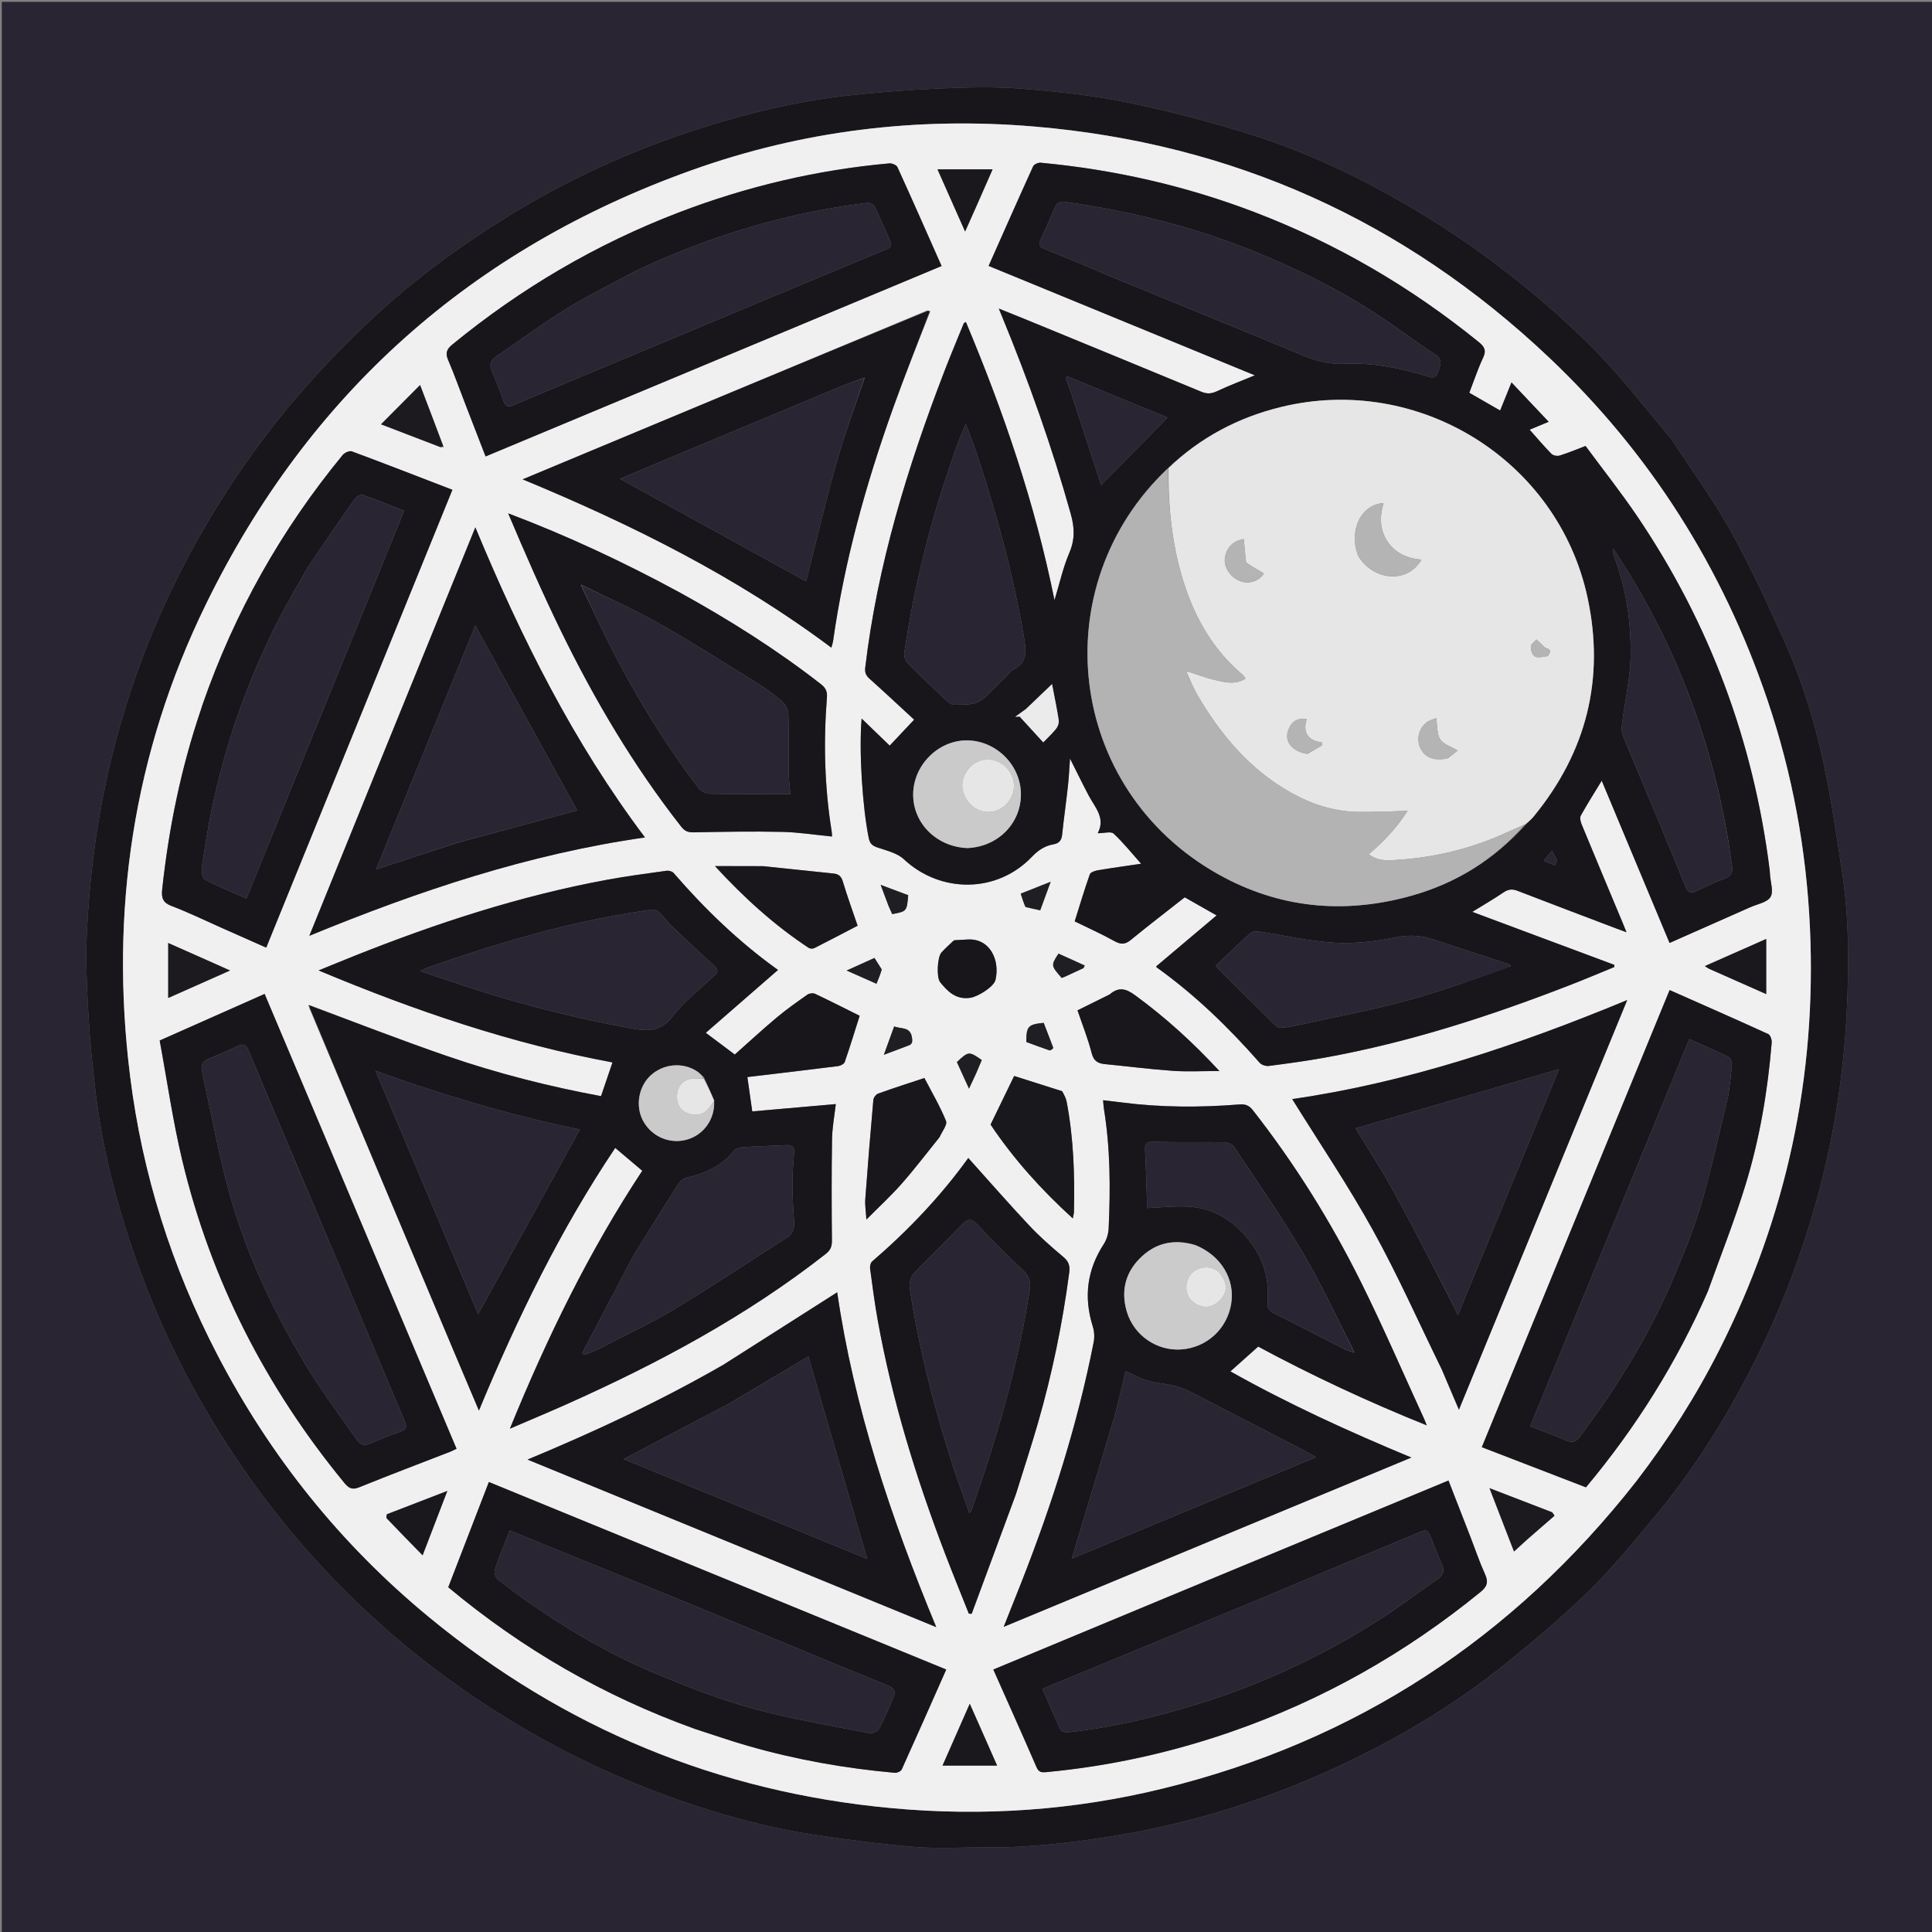 <svg version="1.1" id="Layer_1" xmlns="http://www.w3.org/2000/svg" xmlns:xlink="http://www.w3.org/1999/xlink" x="0px" y="0px"
	 width="100%" viewBox="0 0 1073 1073" enable-background="new 0 0 1073 1073" xml:space="preserve">
<rect x="0" y="0" width="1073" height="1073" fill="#808080" stroke="none"/>
<path fill="#2A2533" opacity="1" stroke="none" 
	d="
M1,393 
	C1,262.015 1,131.53 1,1.023 
	C358.61,1.023 716.22,1.023 1073.915,1.023 
	C1073.915,358.568 1073.915,716.137 1073.915,1073.853 
	C716.333,1073.853 358.667,1073.853 1,1073.853 
	C1,847.113 1,620.306 1,393 
M927.988,243.551 
	C919.612,233.457 911.288,223.321 902.85,213.28 
	C886.973,194.387 869.014,177.567 850.08,161.854 
	C828.826,144.219 806.288,128.381 782.356,114.437 
	C755.061,98.535 726.736,84.869 696.707,75.321 
	C673.63,67.984 650.071,61.827 626.358,56.933 
	C606.941,52.926 587.037,50.835 567.24,49.253 
	C552.237,48.054 537.042,48.48 521.972,49.122 
	C504.922,49.848 487.863,51.154 470.901,53.046 
	C441.579,56.317 413.037,63.382 385.021,72.532 
	C349.444,84.151 315.63,99.656 283.701,119.203 
	C256.127,136.083 230.087,155.109 206.493,177.204 
	C181.942,200.197 159.428,225.059 139.785,252.518 
	C119.557,280.795 102.308,310.716 88.424,342.525 
	C75.756,371.548 66.024,401.576 59.257,432.569 
	C53.01,461.18 49.499,490.144 48.19,519.328 
	C47.535,533.915 48.268,548.604 49.09,563.207 
	C49.891,577.428 51.3,591.633 52.983,605.781 
	C56.448,634.918 63.361,663.334 72.653,691.114 
	C82.698,721.147 95.471,749.985 111.146,777.598 
	C130.037,810.874 152.399,841.563 178.301,869.604 
	C197.615,890.512 218.644,909.665 241.391,926.876 
	C283.933,959.066 330.385,983.905 380.894,1001.062 
	C403.902,1008.877 427.346,1015.244 451.388,1018.884 
	C470.222,1021.736 489.152,1024.233 508.13,1025.769 
	C521.309,1026.835 534.643,1025.927 547.906,1026.033 
	C570.719,1026.214 593.268,1023.661 615.77,1020.127 
	C663.631,1012.61 709.21,997.898 752.614,976.576 
	C782.539,961.876 810.923,944.482 836.856,923.459 
	C852.582,910.711 868.162,897.64 882.591,883.476 
	C895.472,870.831 906.957,856.714 918.57,842.838 
	C937.952,819.678 954.293,794.399 968.515,767.804 
	C986.87,733.479 1000.888,697.454 1010.734,659.727 
	C1019.282,626.972 1024.226,593.684 1025.752,560.003 
	C1026.901,534.624 1026.921,509.098 1023.012,483.839 
	C1019.996,464.347 1017.197,444.786 1013.144,425.499 
	C1008.144,401.7 1001.048,378.383 991.062,356.175 
	C981.729,335.417 972.199,314.656 961.148,294.79 
	C951.394,277.256 939.423,260.955 927.988,243.551 
z"/>
<path fill="#18161B" opacity="1" stroke="none" 
	d="
M928.209,243.83 
	C939.423,260.955 951.394,277.256 961.148,294.79 
	C972.199,314.656 981.729,335.417 991.062,356.175 
	C1001.048,378.383 1008.144,401.7 1013.144,425.499 
	C1017.197,444.786 1019.996,464.347 1023.012,483.839 
	C1026.921,509.098 1026.901,534.624 1025.752,560.003 
	C1024.226,593.684 1019.282,626.972 1010.734,659.727 
	C1000.888,697.454 986.87,733.479 968.515,767.804 
	C954.293,794.399 937.952,819.678 918.57,842.838 
	C906.957,856.714 895.472,870.831 882.591,883.476 
	C868.162,897.64 852.582,910.711 836.856,923.459 
	C810.923,944.482 782.539,961.876 752.614,976.576 
	C709.21,997.898 663.631,1012.61 615.77,1020.127 
	C593.268,1023.661 570.719,1026.214 547.906,1026.033 
	C534.643,1025.927 521.309,1026.835 508.13,1025.769 
	C489.152,1024.233 470.222,1021.736 451.388,1018.884 
	C427.346,1015.244 403.902,1008.877 380.894,1001.062 
	C330.385,983.905 283.933,959.066 241.391,926.876 
	C218.644,909.665 197.615,890.512 178.301,869.604 
	C152.399,841.563 130.037,810.874 111.146,777.598 
	C95.471,749.985 82.698,721.147 72.653,691.114 
	C63.361,663.334 56.448,634.918 52.983,605.781 
	C51.3,591.633 49.891,577.428 49.09,563.207 
	C48.268,548.604 47.535,533.915 48.19,519.328 
	C49.499,490.144 53.01,461.18 59.257,432.569 
	C66.024,401.576 75.756,371.548 88.424,342.525 
	C102.308,310.716 119.557,280.795 139.785,252.518 
	C159.428,225.059 181.942,200.197 206.493,177.204 
	C230.087,155.109 256.127,136.083 283.701,119.203 
	C315.63,99.656 349.444,84.151 385.021,72.532 
	C413.037,63.382 441.579,56.317 470.901,53.046 
	C487.863,51.154 504.922,49.848 521.972,49.122 
	C537.042,48.48 552.237,48.054 567.24,49.253 
	C587.037,50.835 606.941,52.926 626.358,56.933 
	C650.071,61.827 673.63,67.984 696.707,75.321 
	C726.736,84.869 755.061,98.535 782.356,114.437 
	C806.288,128.381 828.826,144.219 850.08,161.854 
	C869.014,177.567 886.973,194.387 902.85,213.28 
	C911.288,223.321 919.612,233.457 928.209,243.83 
M908.941,822.436 
	C926.509,799.546 941.952,775.3 954.956,749.545 
	C992.172,675.838 1008.989,597.759 1005.206,515.218 
	C1003.221,471.892 995.454,429.657 981.553,388.631 
	C956.696,315.268 916.387,251.57 860.074,198.331 
	C779.821,122.46 684.477,79.586 574.423,70.281 
	C509.401,64.784 445.692,72.52 384.192,94.51 
	C261.82,138.267 171.553,218.716 114.469,335.403 
	C73.908,418.317 60.85,506.249 72.264,597.707 
	C79.058,652.145 95.428,703.742 120.754,752.46 
	C150.081,808.875 189.09,857.544 238.112,898.001 
	C312.964,959.776 398.753,995.35 495.494,1004.233 
	C546.158,1008.885 596.297,1005.441 645.692,993.356 
	C753.016,967.098 840.376,909.833 908.941,822.436 
z"/>
<path fill="#F0F0F0" opacity="1" stroke="none" 
	d="
M908.721,822.717 
	C840.376,909.833 753.016,967.098 645.692,993.356 
	C596.297,1005.441 546.158,1008.885 495.494,1004.233 
	C398.753,995.35 312.964,959.776 238.112,898.001 
	C189.09,857.544 150.081,808.875 120.754,752.46 
	C95.428,703.742 79.058,652.145 72.264,597.707 
	C60.85,506.249 73.908,418.317 114.469,335.403 
	C171.553,218.716 261.82,138.267 384.192,94.51 
	C445.692,72.52 509.401,64.784 574.423,70.281 
	C684.477,79.586 779.821,122.46 860.074,198.331 
	C916.387,251.57 956.696,315.268 981.553,388.631 
	C995.454,429.657 1003.221,471.892 1005.206,515.218 
	C1008.989,597.759 992.172,675.838 954.956,749.545 
	C941.952,775.3 926.509,799.546 908.721,822.717 
M245.756,248.231 
	C245.975,248.365 246.194,248.499 246.413,248.633 
	C246.272,248.425 246.13,248.217 246.075,247.249 
	C241.909,236.348 237.743,225.446 233.308,213.841 
	C225.836,221.354 218.871,228.358 211.613,235.656 
	C222.883,239.993 233.687,244.164 244.514,248.276 
	C244.946,248.441 245.585,248.063 245.756,248.231 
M514.801,172.474 
	C440.244,203.602 365.688,234.729 290.256,266.222 
	C351.256,291.482 409.168,320.362 461.734,359.702 
	C462.154,358.053 462.544,356.962 462.703,355.839 
	C468.993,311.566 480.949,268.739 495.972,226.732 
	C502.392,208.78 509.463,191.06 516.695,172.96 
	C516.302,172.726 515.91,172.493 514.801,172.474 
M172.046,558.248 
	C171.809,558.288 171.571,558.328 171.334,558.368 
	C171.476,558.659 171.618,558.949 171.793,559.98 
	C198.68,623.801 225.565,687.623 252.456,751.442 
	C256.796,761.742 261.166,772.03 265.98,783.406 
	C287.425,731.769 311.313,682.786 341.693,637.528 
	C346.852,641.891 351.7,645.989 356.705,650.221 
	C327.273,694.793 303.894,742.711 283.187,793.46 
	C294.416,788.632 304.477,784.447 314.425,780.006 
	C365.437,757.234 414.454,731.023 458.612,696.403 
	C461.292,694.302 462.063,692.254 462.032,688.953 
	C461.86,670.164 461.798,651.368 462.104,632.582 
	C462.211,626.041 463.473,619.52 464.186,613.187 
	C448.195,614.59 432.729,615.947 417.798,617.257 
	C416.729,609.772 415.828,603.469 415.073,598.181 
	C431.807,596.188 448.639,594.226 465.45,592.1 
	C466.801,591.929 468.784,590.893 469.161,589.804 
	C472.125,581.236 474.769,572.557 477.436,564.149 
	C469.106,560.001 460.984,555.856 452.739,551.969 
	C451.594,551.429 449.489,551.656 448.437,552.395 
	C442.584,556.507 436.715,560.643 431.24,565.233 
	C423.236,571.943 415.561,579.045 408.088,585.677 
	C402.889,581.778 397.793,577.955 391.994,573.606 
	C405.246,562.068 418.583,550.456 432.096,538.691 
	C410.498,523.249 391.487,504.924 374.108,484.836 
	C373.343,483.952 371.499,483.43 370.277,483.6 
	C359.241,485.138 348.177,486.573 337.224,488.593 
	C288.984,497.488 242.607,512.635 197.136,530.759 
	C190.769,533.296 184.435,535.918 176.947,538.964 
	C230.775,561.527 284.502,579.719 340.165,590.048 
	C337.965,596.525 335.912,602.57 333.805,608.773 
	C304.82,603.42 276.153,596.116 248.167,586.477 
	C222.73,577.716 197.643,567.934 172.046,558.248 
M569.249,177.208 
	C564.704,175.383 560.158,173.558 554.725,171.376 
	C555.605,173.531 556.08,174.701 556.56,175.868 
	C571.292,211.677 584.256,248.09 594.687,285.409 
	C596.791,292.935 597.086,299.584 593.904,306.994 
	C590.428,315.088 588.533,323.862 585.647,333.327 
	C574.778,279.46 557.325,228.648 536.444,178.838 
	C535.765,179.238 535.368,179.328 535.28,179.545 
	C531.644,188.465 527.904,197.346 524.446,206.336 
	C503.985,259.542 487.295,313.755 480.558,370.642 
	C480.214,373.554 480.912,375.146 482.964,376.985 
	C491.418,384.56 499.705,392.32 507.701,399.688 
	C502.753,404.946 498.478,409.49 494.123,414.118 
	C489.16,409.323 484.14,404.475 478.538,399.063 
	C476.973,417.544 479.059,448.703 482.497,465.47 
	C483.123,468.524 484.466,469.705 487.335,470.677 
	C492.423,472.402 498.306,473.759 502.022,477.233 
	C522.369,496.259 553.688,496.145 572.976,475.967 
	C576.513,472.268 580.179,469.775 585.076,468.924 
	C588.059,468.405 589.541,466.843 589.873,463.686 
	C590.829,454.587 592.127,445.524 593.128,436.429 
	C593.668,431.52 593.877,426.574 594.262,421.283 
	C597.919,428.544 601.177,435.269 604.668,441.872 
	C608.15,448.46 614.139,454.284 609.664,462.759 
	C613.249,462.759 617.036,461.61 618.485,462.964 
	C623.973,468.089 628.703,474.026 633.76,479.707 
	C625.544,480.924 617.628,482.008 609.753,483.333 
	C608.126,483.607 605.667,484.432 605.26,485.59 
	C602.211,494.259 599.582,503.076 596.863,511.716 
	C604.298,515.359 611.737,518.678 618.831,522.62 
	C622.343,524.572 624.746,524.715 627.971,522.07 
	C637.831,513.984 647.966,506.232 657.991,498.352 
	C663.583,501.533 669.293,504.782 675.672,508.411 
	C664.146,518.135 653.116,527.44 642.074,536.756 
	C642.157,536.869 642.302,537.207 642.557,537.39 
	C663.792,552.615 682.397,570.661 699.601,590.247 
	C700.65,591.441 703.054,592.218 704.675,592.008 
	C715.065,590.666 725.457,589.245 735.765,587.386 
	C782.894,578.884 828.185,564.118 872.706,546.796 
	C880.707,543.683 888.61,540.319 896.559,537.071 
	C896.56,536.67 896.561,536.268 896.562,535.867 
	C870.162,526.016 843.762,516.166 817.679,506.434 
	C823.251,502.998 829.297,499.511 835.063,495.611 
	C837.724,493.811 839.939,493.627 842.876,494.765 
	C860.995,501.784 879.177,508.639 897.339,515.543 
	C899.075,516.203 900.824,516.829 903.325,517.749 
	C902.383,515.421 901.845,514.05 901.277,512.692 
	C893.656,494.452 886,476.227 878.463,457.953 
	C877.84,456.443 877.274,454.193 877.943,452.986 
	C881.552,446.474 885.559,440.182 889.569,433.584 
	C902.164,463.71 914.673,493.629 927.247,523.706 
	C942.58,516.919 957.314,510.414 972.032,503.871 
	C975.968,502.121 981.462,501.224 983.305,498.166 
	C985.134,495.131 983.265,489.867 983.013,485.58 
	C982.965,484.749 982.939,483.914 982.835,483.089 
	C973.888,411.896 949.597,346.404 909.424,286.938 
	C900.323,273.465 890.186,260.691 880.6,247.696 
	C875.159,249.751 870.731,251.626 866.157,253.025 
	C864.833,253.429 862.56,252.986 861.633,252.039 
	C857.361,247.677 853.41,243 849.53,238.644 
	C852.441,237.436 856.465,235.767 860.109,234.255 
	C853.125,226.861 846.439,219.782 839.454,212.386 
	C837.162,218.064 835.155,223.035 833.156,227.99 
	C827.127,224.524 821.676,221.391 816.027,218.143 
	C818.582,211.531 820.769,204.897 823.709,198.615 
	C825.6,194.573 824.421,192.528 821.277,189.977 
	C783.523,159.342 742.08,135.143 696.635,117.786 
	C658.33,103.156 618.735,94.18 577.951,90.37 
	C576.596,90.243 574.292,91.262 573.789,92.366 
	C565.46,110.653 557.349,129.039 549.065,147.681 
	C598.451,167.979 647.568,188.166 696.919,208.449 
	C689.715,211.431 682.719,214.05 675.991,217.236 
	C672.867,218.715 670.414,218.907 667.163,217.557 
	C634.798,204.116 602.355,190.864 569.249,177.208 
M674.455,854.937 
	C710.639,839.904 746.824,824.872 783.844,809.492 
	C748.736,794.934 715.22,779.561 683.343,761.642 
	C688.495,757.047 693.308,752.753 698.781,747.872 
	C727.556,763.376 759.099,778.254 792.404,791.62 
	C791.691,789.842 791.427,789.093 791.097,788.375 
	C779.388,762.876 768.291,737.073 755.805,711.96 
	C739.043,678.248 719.143,646.378 695.883,616.677 
	C693.827,614.052 691.865,613.112 688.387,613.389 
	C666.609,615.125 644.831,615.102 623.114,612.298 
	C619.721,611.86 616.32,611.483 612.644,611.045 
	C612.829,613.03 612.879,614.506 613.114,615.952 
	C616.693,637.915 616.732,660.028 615.728,682.161 
	C615.593,685.132 614.654,688.439 613.044,690.911 
	C603.695,705.267 601.785,720.416 606.921,736.695 
	C607.771,739.392 607.957,742.612 607.413,745.387 
	C598.459,791.012 584.394,835.115 567.442,878.343 
	C564.268,886.436 561.021,894.5 557.433,903.52 
	C596.863,887.126 635.293,871.148 674.455,854.937 
M112.277,391.823 
	C112.042,392.621 111.838,393.428 111.57,394.214 
	C100.532,426.626 93.731,459.939 90.075,493.952 
	C89.561,498.735 90.439,501.348 95.368,503.209 
	C104.682,506.727 113.659,511.137 122.776,515.178 
	C131.045,518.844 139.314,522.511 147.851,526.297 
	C182.418,441.296 216.785,356.786 251.254,272.026 
	C232.304,264.725 213.906,257.554 195.398,250.681 
	C194.098,250.198 191.372,251.424 190.327,252.693 
	C156.187,294.198 130.189,340.298 112.277,391.823 
M172.978,613.558 
	C164.331,593.101 155.684,572.644 146.963,552.013 
	C127.611,560.603 108.73,568.984 88.683,577.883 
	C92.82,600.183 95.975,622.444 101.173,644.218 
	C117.105,710.955 147.685,770.519 191.198,823.514 
	C193.544,826.37 195.451,827.65 199.414,826.042 
	C216.181,819.242 233.113,812.853 249.978,806.295 
	C251.143,805.842 252.247,805.233 253.552,804.615 
	C226.661,740.899 199.941,677.59 172.978,613.558 
M258.646,224.866 
	C262.271,234.271 265.896,243.677 269.682,253.499 
	C354.324,218.154 438.543,182.986 522.942,147.743 
	C514.726,129.215 506.706,110.974 498.441,92.846 
	C497.902,91.664 495.41,90.598 493.939,90.73 
	C453.63,94.355 414.6,103.576 376.824,118.058 
	C330.949,135.645 289.159,160.24 251.174,191.387 
	C247.988,193.999 247.264,196.185 248.924,200.041 
	C252.334,207.962 255.194,216.121 258.646,224.866 
M386.224,960.295 
	C395.864,963.398 405.431,966.755 415.159,969.555 
	C441.929,977.261 469.249,982.125 496.989,984.584 
	C498.237,984.695 500.35,983.736 500.814,982.71 
	C509.101,964.412 517.194,946.027 525.523,927.223 
	C440.786,892.483 356.325,857.856 271.508,823.083 
	C263.894,842.814 256.442,862.124 248.952,881.533 
	C290.003,915.803 335.383,942.023 386.224,960.295 
M948.607,717.055 
	C955.623,697.352 963.358,677.869 969.476,657.89 
	C977.335,632.23 981.779,605.782 983.977,579.01 
	C984.104,577.453 983.198,574.824 982.041,574.296 
	C963.947,566.035 945.734,558.038 927.279,549.862 
	C892.468,634.592 857.773,719.039 822.975,803.736 
	C842.367,811.215 861.529,818.605 880.805,826.038 
	C908.503,792.914 931.055,756.996 948.607,717.055 
M647.778,887.222 
	C615.79,900.541 583.802,913.86 551.676,927.236 
	C559.847,945.63 567.885,963.508 575.681,981.491 
	C576.92,984.349 578.53,984.451 581.097,984.21 
	C616.204,980.92 650.389,973.381 683.679,961.844 
	C734.464,944.244 780.516,918.182 822.172,884.233 
	C825.855,881.232 826.776,878.754 824.788,874.36 
	C821.711,867.564 819.322,860.457 816.618,853.491 
	C812.617,843.18 808.597,832.876 804.462,822.256 
	C752.154,843.971 700.333,865.483 647.778,887.222 
M401.54,758.062 
	C366.904,778.016 330.771,794.909 292.981,810.623 
	C368.917,841.752 443.89,872.486 519.967,903.672 
	C494.661,842.559 474.218,781.384 464.965,717.719 
	C443.901,731.145 423.047,744.437 401.54,758.062 
M800.821,760.693 
	C803.849,767.829 806.878,774.964 810.257,782.924 
	C841.532,706.789 872.424,631.589 903.711,555.424 
	C842.558,580.75 781.323,601.234 717.668,610.413 
	C732.729,634.675 748.74,658.353 762.524,683.263 
	C776.328,708.208 787.907,734.383 800.821,760.693 
M208.273,429.781 
	C196.271,459.384 184.268,488.987 171.806,519.726 
	C232.53,494.764 293.459,474.344 358.201,465.097 
	C318.46,412.31 289.485,354.257 263.995,292.889 
	C245.217,339.111 226.936,384.112 208.273,429.781 
M377.48,329.034 
	C346.764,312.364 315.194,297.552 282.235,285.108 
	C291.507,307.032 300.922,328.612 311.216,349.763 
	C330.024,388.406 351.805,425.277 378.388,459.188 
	C380.417,461.776 382.357,462.326 385.479,462.267 
	C401.762,461.955 418.058,461.656 434.335,462.01 
	C443.529,462.21 452.695,463.677 462.09,464.594 
	C462.029,463.539 462.053,462.72 461.924,461.926 
	C457.912,437.164 457.302,412.267 459.263,387.307 
	C459.538,383.81 458.411,381.907 455.815,379.885 
	C431.354,360.835 405.241,344.345 377.48,329.034 
M564.233,829.746 
	C568.333,816.585 572.669,803.492 576.484,790.249 
	C584.368,762.882 590.11,735.053 593.824,706.806 
	C594.292,703.251 593.694,700.707 590.69,698.192 
	C584.06,692.642 577.516,686.896 571.604,680.603 
	C560.123,668.384 549.1,655.733 537.768,643.127 
	C522.638,664.16 504.456,683.298 484.325,700.634 
	C483.451,701.386 483.07,703.308 483.241,704.58 
	C484.528,714.142 485.764,723.722 487.473,733.213 
	C495.511,777.843 508.838,820.963 525.019,863.246 
	C529.24,874.279 533.716,885.215 538.075,896.195 
	C538.599,896.223 539.124,896.25 539.648,896.278 
	C547.776,874.356 555.904,852.434 564.233,829.746 
M589.536,605.966 
	C580.752,603.164 571.967,600.361 563.247,597.579 
	C558.909,606.52 554.574,615.456 550.148,624.578 
	C562.946,643.679 578.292,660.765 595.813,676.687 
	C596.124,674.981 596.435,674.012 596.458,673.037 
	C596.927,652.554 596.267,632.139 592.406,611.949 
	C592.023,609.946 591.04,608.059 589.536,605.966 
M423.446,481.01 
	C415.065,481.01 406.683,481.01 397.068,481.01 
	C413.405,498.787 430.13,513.875 449.083,526.409 
	C449.856,526.92 451.396,527.005 452.225,526.586 
	C460.328,522.497 468.356,518.259 476.296,514.12 
	C473.525,505.943 470.571,497.843 468.1,489.598 
	C467.244,486.739 465.797,485.452 463.098,485.168 
	C450.206,483.811 437.312,482.475 423.446,481.01 
M615.978,552.463 
	C610.053,555.389 604.128,558.315 598.429,561.129 
	C601.158,569.175 604.255,576.877 606.285,584.85 
	C607.42,589.306 609.739,590.623 613.704,591.006 
	C626.258,592.22 638.78,593.845 651.355,594.723 
	C659.486,595.29 667.689,594.829 677.241,594.829 
	C662.094,578.473 646.971,564.857 630.415,552.742 
	C625.508,549.151 621.453,547.828 615.978,552.463 
M521.939,631.383 
	C523.198,628.395 526.26,624.678 525.398,622.55 
	C522.06,614.303 517.472,606.561 513.388,598.706 
	C504.873,601.536 496.224,604.308 487.68,607.371 
	C486.501,607.793 485.155,609.601 485.043,610.87 
	C483.413,629.206 481.906,647.555 480.569,665.915 
	C480.315,669.405 480.924,672.958 481.185,677.327 
	C488.21,670.242 494.831,664.162 500.74,657.455 
	C507.979,649.237 514.622,640.494 521.939,631.383 
M529.58,522.318 
	C527.338,524.53 524.998,526.653 522.88,528.979 
	C520.555,531.532 520.028,542.852 522.128,545.463 
	C526.471,550.862 531.128,555.43 539.135,554.114 
	C543.163,553.451 551.944,548.093 552.866,544.237 
	C555.488,533.28 549.75,520.679 536.827,521.816 
	C534.684,522.005 532.521,521.973 529.58,522.318 
M115.845,533.694 
	C108.481,530.421 101.117,527.147 93.416,523.724 
	C93.416,534.151 93.416,543.934 93.416,554.261 
	C104.927,549.145 115.88,544.277 127.756,538.998 
	C123.379,537.032 119.968,535.499 115.845,533.694 
M848.328,854.841 
	C853.337,850.494 858.346,846.147 863.354,841.8 
	C862.929,841.172 862.503,840.544 862.077,839.916 
	C850.796,835.573 839.515,831.23 827.247,826.506 
	C832.006,838.812 836.33,849.993 840.849,861.678 
	C843.484,859.285 845.654,857.314 848.328,854.841 
M545.208,961.239 
	C543.107,956.478 541.005,951.718 538.585,946.236 
	C533.295,958.257 528.399,969.382 523.467,980.59 
	C533.87,980.59 543.532,980.59 553.773,980.59 
	C550.88,973.984 548.233,967.94 545.208,961.239 
M949.501,538.14 
	C959.872,542.749 970.242,547.357 980.926,552.106 
	C980.926,541.708 980.926,531.951 980.926,521.471 
	C969.378,526.581 958.301,531.482 946.858,536.546 
	C947.759,537.182 948.282,537.551 949.501,538.14 
M542.822,113.332 
	C545.589,107.015 548.357,100.697 551.264,94.059 
	C540.862,94.059 531.093,94.059 520.675,94.059 
	C525.772,105.542 530.675,116.588 536.002,128.589 
	C538.476,123.002 540.469,118.502 542.822,113.332 
M214.609,841.066 
	C214.672,841.836 214.43,842.898 214.844,843.332 
	C221.248,850.03 227.737,856.646 234.712,863.8 
	C239.388,851.614 243.731,840.298 248.434,828.042 
	C236.644,832.608 225.996,836.731 214.609,841.066 
M584.929,581.693 
	C583.152,577.114 581.375,572.534 579.641,568.066 
	C570.938,568.96 570.04,569.954 569.974,578.701 
	C574.177,580.242 578.479,581.884 582.844,583.341 
	C583.429,583.537 584.327,582.794 584.929,581.693 
M489.557,538.141 
	C488.326,536.208 487.096,534.275 485.663,532.024 
	C480.793,534.227 476.092,536.354 470.206,539.017 
	C476.341,541.736 481.335,543.948 486.784,546.363 
	C487.957,543.529 488.935,541.164 489.557,538.141 
M569.773,503.868 
	C572.315,504.411 574.856,504.955 577.714,505.566 
	C579.611,500.399 581.38,495.578 583.531,489.718 
	C577.206,492.227 572.092,494.255 566.891,496.317 
	C567.751,499.062 568.438,501.253 569.773,503.868 
M493.763,503.745 
	C494.359,505.08 494.955,506.414 495.524,507.689 
	C503.625,506.155 503.625,506.155 504.411,497.182 
	C499.765,495.439 495.04,493.667 489.098,491.437 
	C490.819,496.08 492.114,499.573 493.763,503.745 
M542.25,595.778 
	C543.27,593.391 544.289,591.005 545.264,588.722 
	C538.174,583.771 537.891,583.797 531.437,589.857 
	C533.55,594.494 535.703,599.218 538.158,604.603 
	C539.745,601.269 540.88,598.884 542.25,595.778 
M504.325,580.764 
	C506.6,580.064 506.855,578.92 506.516,576.4 
	C505.664,570.052 500.588,571.62 496.608,570.039 
	C494.77,575.106 493.042,579.869 490.883,585.818 
	C495.981,583.885 499.784,582.443 504.325,580.764 
M601.918,537.576 
	C602.094,537.102 602.454,536.227 602.419,536.211 
	C597.548,533.96 592.649,531.772 587.865,529.632 
	C583.626,536.125 583.653,536.294 589.632,543.12 
	C590.18,542.919 590.801,542.737 591.383,542.471 
	C594.684,540.965 597.975,539.439 601.918,537.576 
z"/>
<path fill="#18161B" opacity="1" stroke="none" 
	d="
M569.591,177.384 
	C602.355,190.864 634.798,204.116 667.163,217.557 
	C670.414,218.907 672.867,218.715 675.991,217.236 
	C682.719,214.05 689.715,211.431 696.919,208.449 
	C647.568,188.166 598.451,167.979 549.065,147.681 
	C557.349,129.039 565.46,110.653 573.789,92.366 
	C574.292,91.262 576.596,90.243 577.951,90.37 
	C618.735,94.18 658.33,103.156 696.635,117.786 
	C742.08,135.143 783.523,159.342 821.277,189.977 
	C824.421,192.528 825.6,194.573 823.709,198.615 
	C820.769,204.897 818.582,211.531 816.027,218.143 
	C821.676,221.391 827.127,224.524 833.156,227.99 
	C835.155,223.035 837.162,218.064 839.454,212.386 
	C846.439,219.782 853.125,226.861 860.109,234.255 
	C856.465,235.767 852.441,237.436 849.53,238.644 
	C853.41,243 857.361,247.677 861.633,252.039 
	C862.56,252.986 864.833,253.429 866.157,253.025 
	C870.731,251.626 875.159,249.751 880.6,247.696 
	C890.186,260.691 900.323,273.465 909.424,286.938 
	C949.597,346.404 973.888,411.896 982.835,483.089 
	C982.939,483.914 982.965,484.749 983.013,485.58 
	C983.265,489.867 985.134,495.131 983.305,498.166 
	C981.462,501.224 975.968,502.121 972.032,503.871 
	C957.314,510.414 942.58,516.919 927.247,523.706 
	C914.673,493.629 902.164,463.71 889.569,433.584 
	C885.559,440.182 881.552,446.474 877.943,452.986 
	C877.274,454.193 877.84,456.443 878.463,457.953 
	C886,476.227 893.656,494.452 901.277,512.692 
	C901.845,514.05 902.383,515.421 903.325,517.749 
	C900.824,516.829 899.075,516.203 897.339,515.543 
	C879.177,508.639 860.995,501.784 842.876,494.765 
	C839.939,493.627 837.724,493.811 835.063,495.611 
	C829.297,499.511 823.251,502.998 817.679,506.434 
	C843.762,516.166 870.162,526.016 896.562,535.867 
	C896.561,536.268 896.56,536.67 896.559,537.071 
	C888.61,540.319 880.707,543.683 872.706,546.796 
	C828.185,564.118 782.894,578.884 735.765,587.386 
	C725.457,589.245 715.065,590.666 704.675,592.008 
	C703.054,592.218 700.65,591.441 699.601,590.247 
	C682.397,570.661 663.792,552.615 642.557,537.39 
	C642.302,537.207 642.157,536.869 642.074,536.756 
	C653.116,527.44 664.146,518.135 675.672,508.411 
	C669.293,504.782 663.583,501.533 657.991,498.352 
	C647.966,506.232 637.831,513.984 627.971,522.07 
	C624.746,524.715 622.343,524.572 618.831,522.62 
	C611.737,518.678 604.298,515.359 596.863,511.716 
	C599.582,503.076 602.211,494.259 605.26,485.59 
	C605.667,484.432 608.126,483.607 609.753,483.333 
	C617.628,482.008 625.544,480.924 633.76,479.707 
	C628.703,474.026 623.973,468.089 618.485,462.964 
	C617.036,461.61 613.249,462.759 609.664,462.759 
	C614.139,454.284 608.15,448.46 604.668,441.872 
	C601.177,435.269 597.919,428.544 594.262,421.283 
	C593.877,426.574 593.668,431.52 593.128,436.429 
	C592.127,445.524 590.829,454.587 589.873,463.686 
	C589.541,466.843 588.059,468.405 585.076,468.924 
	C580.179,469.775 576.513,472.268 572.976,475.967 
	C553.688,496.145 522.369,496.259 502.022,477.233 
	C498.306,473.759 492.423,472.402 487.335,470.677 
	C484.466,469.705 483.123,468.524 482.497,465.47 
	C479.059,448.703 476.973,417.544 478.538,399.063 
	C484.14,404.475 489.16,409.323 494.123,414.118 
	C498.478,409.49 502.753,404.946 507.701,399.688 
	C499.705,392.32 491.418,384.56 482.964,376.985 
	C480.912,375.146 480.214,373.554 480.558,370.642 
	C487.295,313.755 503.985,259.542 524.446,206.336 
	C527.904,197.346 531.644,188.465 535.28,179.545 
	C535.368,179.328 535.765,179.238 536.444,178.838 
	C557.325,228.648 574.778,279.46 585.647,333.327 
	C588.533,323.862 590.428,315.088 593.904,306.994 
	C597.086,299.584 596.791,292.935 594.687,285.409 
	C584.256,248.09 571.292,211.677 556.56,175.868 
	C556.08,174.701 555.605,173.531 554.725,171.376 
	C560.158,173.558 564.704,175.383 569.591,177.384 
M648.377,260.257 
	C579.303,325.696 592.324,438.235 676.586,485.54 
	C710.258,504.444 746.404,507.923 783.665,497.536 
	C808.612,490.583 829.819,477.446 847.656,457.731 
	C849.045,456.3 850.545,454.961 851.804,453.424 
	C881.167,417.607 891.421,376.801 881.64,331.68 
	C865.094,255.349 787.752,207.555 711.709,225.989 
	C687.831,231.777 666.747,242.838 648.377,260.257 
M611.325,151.164 
	C611.923,151.458 612.507,151.787 613.122,152.04 
	C650.346,167.297 687.615,182.449 724.766,197.883 
	C732.158,200.954 739.52,202.42 747.503,202.059 
	C762.608,201.377 777.228,204.371 791.639,208.661 
	C794.124,209.401 797.242,211.103 798.562,206.795 
	C799.637,203.283 801.921,200.051 797.127,196.922 
	C786.701,190.119 776.759,182.577 766.39,175.682 
	C744.854,161.361 721.751,149.969 697.881,140.154 
	C663.75,126.119 628.202,117.325 591.717,112.131 
	C588.835,111.721 586.992,112.483 585.811,115.29 
	C583.231,121.419 580.486,127.48 577.729,133.533 
	C576.468,136.301 577.774,137.298 580.208,138.275 
	C590.39,142.362 600.497,146.636 611.325,151.164 
M558.511,376.007 
	C559.928,374.596 561.102,372.69 562.802,371.858 
	C570.418,368.135 570.023,361.965 568.859,355.016 
	C563.018,320.173 553.817,286.201 542.732,252.708 
	C540.803,246.881 538.494,241.18 536.36,235.42 
	C531.736,246 528.331,256.419 524.888,266.826 
	C514.584,297.975 507.15,329.81 502.271,362.238 
	C501.992,364.092 502.63,366.778 503.883,368.053 
	C510.991,375.291 518.381,382.254 525.771,389.209 
	C526.881,390.254 528.499,391.438 529.87,391.423 
	C543.326,391.28 543.325,391.211 553.061,381.455 
	C554.709,379.803 556.361,378.156 558.511,376.007 
M959.983,467.574 
	C950.164,408.688 929.07,354.255 895.85,304.58 
	C895.494,306.006 895.738,307.223 896.18,308.364 
	C902.992,325.947 905.755,344.422 905.66,363.01 
	C905.593,375.985 902.484,388.936 900.885,401.917 
	C900.617,404.09 900.556,406.588 901.355,408.546 
	C908.076,425.012 915.047,441.375 921.886,457.794 
	C926.424,468.69 930.877,479.622 935.35,490.546 
	C937.785,496.494 938.346,496.678 944.035,494.008 
	C948.549,491.888 953.058,489.698 957.741,488.016 
	C961.224,486.766 962.486,484.665 961.981,481.225 
	C961.356,476.963 960.678,472.708 959.983,467.574 
M839.159,536.576 
	C838.649,536.175 838.2,535.589 837.62,535.398 
	C823.875,530.868 810.093,526.451 796.369,521.857 
	C789.471,519.548 782.905,519.059 775.457,520.551 
	C764.317,522.783 752.682,524.235 741.392,523.603 
	C727.418,522.82 713.589,519.518 699.676,517.446 
	C698.017,517.199 695.672,517.214 694.588,518.173 
	C688.015,523.986 681.717,530.11 675.179,536.27 
	C676.204,537.462 676.89,538.38 677.695,539.179 
	C687.954,549.363 698.21,559.549 708.542,569.658 
	C709.266,570.367 710.603,570.859 711.611,570.79 
	C714.245,570.611 716.886,570.21 719.469,569.643 
	C740.047,565.121 760.81,561.271 781.124,555.769 
	C800.656,550.478 819.718,543.459 839.159,536.576 
M537.449,471 
	C554.277,470.361 567.199,457.165 566.996,440.827 
	C566.797,424.843 553.278,411.402 537.206,411.207 
	C521.386,411.016 507.564,424.552 507.17,440.622 
	C506.774,456.803 519.73,470.194 537.449,471 
M595.003,218.553 
	C600.63,235.83 606.257,253.106 611.563,269.398 
	C623.743,257.024 636.141,244.429 648.467,231.907 
	C630.294,224.441 611.561,216.744 592.828,209.047 
	C592.523,209.392 592.219,209.737 591.914,210.082 
	C592.869,212.657 593.824,215.232 595.003,218.553 
M569.534,394.053 
	C567.651,395.389 565.769,396.725 563.886,398.061 
	C564.701,398.031 565.515,398.001 566.33,397.97 
	C570.607,402.648 574.885,407.327 579.404,412.269 
	C581.55,410.045 584.248,407.561 586.526,404.738 
	C587.5,403.532 588.212,401.525 587.988,400.042 
	C587.01,393.579 585.645,387.175 584.27,379.957 
	C579.297,384.708 574.669,389.129 569.534,394.053 
M864.732,477.635 
	C863.905,476.132 863.078,474.629 861.904,472.495 
	C860.151,474.615 858.978,476.034 857.402,477.94 
	C859.914,479.062 861.657,479.941 863.493,480.528 
	C863.711,480.598 864.438,479.076 864.732,477.635 
M894.521,301.736 
	C894.581,301.791 894.641,301.847 894.521,301.736 
z"/>
<path fill="#18161B" opacity="1" stroke="none" 
	d="
M172.402,558.601 
	C197.643,567.934 222.73,577.716 248.167,586.477 
	C276.153,596.116 304.82,603.42 333.805,608.773 
	C335.912,602.57 337.965,596.525 340.165,590.048 
	C284.502,579.719 230.775,561.527 176.947,538.964 
	C184.435,535.918 190.769,533.296 197.136,530.759 
	C242.607,512.635 288.984,497.488 337.224,488.593 
	C348.177,486.573 359.241,485.138 370.277,483.6 
	C371.499,483.43 373.343,483.952 374.108,484.836 
	C391.487,504.924 410.498,523.249 432.096,538.691 
	C418.583,550.456 405.246,562.068 391.994,573.606 
	C397.793,577.955 402.889,581.778 408.088,585.677 
	C415.561,579.045 423.236,571.943 431.24,565.233 
	C436.715,560.643 442.584,556.507 448.437,552.395 
	C449.489,551.656 451.594,551.429 452.739,551.969 
	C460.984,555.856 469.106,560.001 477.436,564.149 
	C474.769,572.557 472.125,581.236 469.161,589.804 
	C468.784,590.893 466.801,591.929 465.45,592.1 
	C448.639,594.226 431.807,596.188 415.073,598.181 
	C415.828,603.469 416.729,609.772 417.798,617.257 
	C432.729,615.947 448.195,614.59 464.186,613.187 
	C463.473,619.52 462.211,626.041 462.104,632.582 
	C461.798,651.368 461.86,670.164 462.032,688.953 
	C462.063,692.254 461.292,694.302 458.612,696.403 
	C414.454,731.023 365.437,757.234 314.425,780.006 
	C304.477,784.447 294.416,788.632 283.187,793.46 
	C303.894,742.711 327.273,694.793 356.705,650.221 
	C351.7,645.989 346.852,641.891 341.693,637.528 
	C311.313,682.786 287.425,731.769 265.98,783.406 
	C261.166,772.03 256.796,761.742 252.456,751.442 
	C225.565,687.623 198.68,623.801 171.937,559.45 
	C172.081,558.921 172.402,558.601 172.402,558.601 
M390.98,598.25 
	C389.719,597.178 388.547,595.972 387.181,595.057 
	C379.313,589.782 368.514,590.726 361.4,597.237 
	C354.486,603.566 352.729,614.701 357.358,622.851 
	C362.263,631.485 372.245,635.602 381.665,632.877 
	C390.895,630.207 397.12,621.42 396.687,611.036 
	C394.848,606.998 393.01,602.959 390.98,598.25 
M225.768,600.778 
	C220.443,598.894 215.117,597.01 208.569,594.693 
	C228.049,640.919 246.91,685.677 265.53,729.864 
	C284.376,695.669 303.156,661.594 322.067,627.282 
	C289.844,620.87 257.993,611.612 225.768,600.778 
M372.573,513.889 
	C370.362,511.415 368.317,508.756 365.863,506.554 
	C364.794,505.596 362.799,505.01 361.37,505.224 
	C352.85,506.504 344.344,507.923 335.885,509.56 
	C302.519,516.018 270.132,525.982 238.084,537.129 
	C236.834,537.564 235.664,538.226 233.311,539.31 
	C245.49,543.364 256.301,547.134 267.219,550.562 
	C294.823,559.231 322.852,566.118 351.346,571.286 
	C360.58,572.96 367.329,572.656 373.743,564.282 
	C380.137,555.933 388.809,549.322 396.532,542.002 
	C398.495,540.143 399.44,538.766 396.808,536.42 
	C388.752,529.237 380.934,521.786 372.573,513.889 
M352.154,696.667 
	C342.555,714.932 332.956,733.196 323.356,751.461 
	C323.82,751.802 324.284,752.143 324.748,752.484 
	C327.46,751.34 330.262,750.37 332.868,749.021 
	C346.901,741.755 361.278,735.049 374.794,726.916 
	C395.847,714.246 416.316,700.604 437,687.323 
	C440.017,685.386 441.333,682.602 441.055,678.836 
	C440.529,671.725 440.125,664.588 440.097,657.461 
	C440.074,651.668 440.596,645.866 441.026,640.08 
	C441.286,636.585 439.546,635.844 436.495,636.009 
	C428.709,636.43 420.907,636.583 413.126,637.078 
	C411.281,637.195 408.803,637.679 407.795,638.937 
	C400.975,647.451 391.873,651.645 381.555,654.004 
	C379.843,654.396 377.914,655.766 376.96,657.247 
	C368.692,670.097 360.623,683.076 352.154,696.667 
z"/>
<path fill="#18161B" opacity="1" stroke="none" 
	d="
M674.089,855.053 
	C635.293,871.148 596.863,887.126 557.433,903.52 
	C561.021,894.5 564.268,886.436 567.442,878.343 
	C584.394,835.115 598.459,791.012 607.413,745.387 
	C607.957,742.612 607.771,739.392 606.921,736.695 
	C601.785,720.416 603.695,705.267 613.044,690.911 
	C614.654,688.439 615.593,685.132 615.728,682.161 
	C616.732,660.028 616.693,637.915 613.114,615.952 
	C612.879,614.506 612.829,613.03 612.644,611.045 
	C616.32,611.483 619.721,611.86 623.114,612.298 
	C644.831,615.102 666.609,615.125 688.387,613.389 
	C691.865,613.112 693.827,614.052 695.883,616.677 
	C719.143,646.378 739.043,678.248 755.805,711.96 
	C768.291,737.073 779.388,762.876 791.097,788.375 
	C791.427,789.093 791.691,789.842 792.404,791.62 
	C759.099,778.254 727.556,763.376 698.781,747.872 
	C693.308,752.753 688.495,757.047 683.343,761.642 
	C715.22,779.561 748.736,794.934 783.844,809.492 
	C746.824,824.872 710.639,839.904 674.089,855.053 
M752.091,751.203 
	C752.091,751.203 752.36,751.224 752.36,751.224 
	C752.36,751.224 751.994,751.004 751.898,750.287 
	C742.548,732.08 734.003,713.398 723.636,695.79 
	C711.762,675.624 698.332,656.369 685.355,636.867 
	C684.377,635.397 681.623,634.427 679.676,634.394 
	C666.906,634.182 654.125,634.5 641.36,634.168 
	C637.578,634.069 635.716,634.41 635.953,638.707 
	C636.446,647.661 636.668,656.63 636.973,665.594 
	C637.039,667.528 636.983,669.466 636.983,670.937 
	C644.913,670.598 652.113,669.781 659.264,670.09 
	C674.221,670.736 685.674,678.177 694.538,689.899 
	C701.881,699.609 704.904,710.609 704.007,722.714 
	C703.799,725.524 704.175,727.688 707.227,729.203 
	C720.648,735.867 733.922,742.824 747.29,749.596 
	C748.728,750.325 750.427,750.54 752.091,751.203 
M619.495,784.97 
	C611.431,811.792 603.368,838.615 595.249,865.621 
	C639.843,847.107 684.778,828.45 730.883,809.308 
	C728.261,807.811 726.901,806.97 725.485,806.237 
	C706.152,796.223 686.827,786.193 667.458,776.247 
	C663.095,774.007 658.736,771.536 654.084,770.14 
	C648.742,768.537 642.972,768.39 637.587,766.895 
	C633.407,765.735 629.533,763.475 625.142,761.535 
	C623.281,769.364 621.518,776.776 619.495,784.97 
M663.753,691.44 
	C651.832,687.847 641.314,690.312 632.674,699.262 
	C624.732,707.489 622.609,717.478 625.78,728.343 
	C629.675,741.686 642.519,750.427 656.101,749.452 
	C670.127,748.444 681.427,738.145 683.754,724.247 
	C686.046,710.557 678.245,697.404 663.753,691.44 
z"/>
<path fill="#18161B" opacity="1" stroke="none" 
	d="
M112.45,391.471 
	C130.189,340.298 156.187,294.198 190.327,252.693 
	C191.372,251.424 194.098,250.198 195.398,250.681 
	C213.906,257.554 232.304,264.725 251.254,272.026 
	C216.785,356.786 182.418,441.296 147.851,526.297 
	C139.314,522.511 131.045,518.844 122.776,515.178 
	C113.659,511.137 104.682,506.727 95.368,503.209 
	C90.439,501.348 89.561,498.735 90.075,493.952 
	C93.731,459.939 100.532,426.626 111.57,394.214 
	C111.838,393.428 112.042,392.621 112.45,391.471 
M171.151,314.648 
	C165.171,325.383 158.771,335.907 153.29,346.891 
	C136.882,379.775 124.837,414.237 117.459,450.264 
	C115.365,460.489 113.683,470.809 112.182,481.139 
	C111.835,483.523 112.207,487.628 113.614,488.378 
	C121.02,492.325 128.864,495.451 136.88,499.005 
	C166.178,426.963 195.197,355.609 224.44,283.705 
	C216.46,280.57 209.12,277.533 201.635,274.909 
	C200.498,274.51 198.08,275.599 197.284,276.726 
	C188.569,289.069 180.059,301.557 171.151,314.648 
z"/>
<path fill="#18161B" opacity="1" stroke="none" 
	d="
M173.1,613.92 
	C199.941,677.59 226.661,740.899 253.552,804.615 
	C252.247,805.233 251.143,805.842 249.978,806.295 
	C233.113,812.853 216.181,819.242 199.414,826.042 
	C195.451,827.65 193.544,826.37 191.198,823.514 
	C147.685,770.519 117.105,710.955 101.173,644.218 
	C95.975,622.444 92.82,600.183 88.683,577.883 
	C108.73,568.984 127.611,560.603 146.963,552.013 
	C155.684,572.644 164.331,593.101 173.1,613.92 
M165.001,647.486 
	C155.965,626.035 146.885,604.603 137.943,583.114 
	C136.652,580.011 135.013,579.565 132.157,580.888 
	C126.878,583.333 121.565,585.726 116.162,587.877 
	C112.559,589.312 111.334,591.63 112.262,595.297 
	C112.586,596.579 112.724,597.907 113.014,599.2 
	C117.87,620.89 121.743,642.861 127.826,664.202 
	C137.679,698.764 153.09,731.086 171.985,761.624 
	C180.02,774.611 189.264,786.851 197.996,799.404 
	C199.881,802.114 202.12,803.312 205.62,801.733 
	C211.069,799.273 216.657,797.075 222.313,795.14 
	C225.711,793.977 226.164,792.57 224.771,789.289 
	C213.526,762.816 202.503,736.249 191.338,709.742 
	C182.689,689.209 173.931,668.721 165.001,647.486 
z"/>
<path fill="#18161B" opacity="1" stroke="none" 
	d="
M258.463,224.524 
	C255.194,216.121 252.334,207.962 248.924,200.041 
	C247.264,196.185 247.988,193.999 251.174,191.387 
	C289.159,160.24 330.949,135.645 376.824,118.058 
	C414.6,103.576 453.63,94.355 493.939,90.73 
	C495.41,90.598 497.902,91.664 498.441,92.846 
	C506.706,110.974 514.726,129.215 522.942,147.743 
	C438.543,182.986 354.324,218.154 269.682,253.499 
	C265.896,243.677 262.271,234.271 258.463,224.524 
M353.007,150.486 
	C340.424,157.285 327.505,163.539 315.348,171.029 
	C301.784,179.387 288.901,188.853 275.747,197.874 
	C272.685,199.974 271.45,202.527 273.19,206.353 
	C275.597,211.645 277.713,217.086 279.626,222.577 
	C280.726,225.733 282.138,226.269 285.184,224.98 
	C307.384,215.593 329.645,206.349 351.884,197.053 
	C383.938,183.653 415.987,170.239 448.046,156.849 
	C462.466,150.826 476.904,144.842 491.339,138.853 
	C493.537,137.941 495.953,137.27 494.46,133.966 
	C491.584,127.603 488.896,121.149 485.809,114.89 
	C485.237,113.731 483.06,112.538 481.781,112.689 
	C474.216,113.585 466.666,114.698 459.169,116.059 
	C422.491,122.72 387.361,134.207 353.007,150.486 
z"/>
<path fill="#18161B" opacity="1" stroke="none" 
	d="
M385.85,960.181 
	C335.383,942.023 290.003,915.803 248.952,881.533 
	C256.442,862.124 263.894,842.814 271.508,823.083 
	C356.325,857.856 440.786,892.483 525.523,927.223 
	C517.194,946.027 509.101,964.412 500.814,982.71 
	C500.35,983.736 498.237,984.695 496.989,984.584 
	C469.249,982.125 441.929,977.261 415.159,969.555 
	C405.431,966.755 395.864,963.398 385.85,960.181 
M312.512,862.001 
	C302.752,858.018 292.992,854.035 283.071,849.985 
	C280.018,857.872 277.135,864.772 274.783,871.848 
	C274.298,873.305 275.233,876.126 276.474,877.115 
	C282.83,882.181 289.391,887.013 296.081,891.636 
	C317.902,906.716 340.891,919.84 365.376,929.987 
	C382.703,937.169 400.321,944.045 418.378,948.968 
	C439.611,954.757 461.445,958.369 483.076,962.627 
	C484.668,962.94 487.628,961.31 488.423,959.786 
	C491.646,953.607 494.396,947.165 496.972,940.681 
	C497.32,939.805 496.001,937.414 494.928,936.956 
	C483.77,932.195 472.486,927.731 461.271,923.099 
	C437.152,913.139 413.075,903.078 388.942,893.152 
	C363.734,882.784 338.48,872.525 312.512,862.001 
z"/>
<path fill="#18161B" opacity="1" stroke="none" 
	d="
M948.413,717.385 
	C931.055,756.996 908.503,792.914 880.805,826.038 
	C861.529,818.605 842.367,811.215 822.975,803.736 
	C857.773,719.039 892.468,634.592 927.279,549.862 
	C945.734,558.038 963.947,566.035 982.041,574.296 
	C983.198,574.824 984.104,577.453 983.977,579.01 
	C981.779,605.782 977.335,632.23 969.476,657.89 
	C963.358,677.869 955.623,697.352 948.413,717.385 
M959.918,608.292 
	C960.616,602.534 961.458,596.788 961.903,591.011 
	C962.003,589.701 961.082,587.555 960.023,587.038 
	C953.031,583.621 945.872,580.545 938.199,577.102 
	C908.649,649.005 879.297,720.425 849.818,792.154 
	C856.77,794.852 863.342,797.155 869.69,799.965 
	C873.134,801.489 875.385,800.741 877.41,797.927 
	C881.779,791.858 886.304,785.898 890.521,779.726 
	C905.379,757.976 918.563,735.242 928.882,710.994 
	C934.798,697.089 940.585,683.015 944.849,668.551 
	C950.617,648.986 954.867,628.973 959.918,608.292 
z"/>
<path fill="#18161B" opacity="1" stroke="none" 
	d="
M648.145,887.109 
	C700.333,865.483 752.154,843.971 804.462,822.256 
	C808.597,832.876 812.617,843.18 816.618,853.491 
	C819.322,860.457 821.711,867.564 824.788,874.36 
	C826.776,878.754 825.855,881.232 822.172,884.233 
	C780.516,918.182 734.464,944.244 683.679,961.844 
	C650.389,973.381 616.204,980.92 581.097,984.21 
	C578.53,984.451 576.92,984.349 575.681,981.491 
	C567.885,963.508 559.847,945.63 551.676,927.236 
	C583.802,913.86 615.79,900.541 648.145,887.109 
M695.283,889.85 
	C656.659,905.824 618.034,921.798 578.959,937.959 
	C582.499,946.057 585.646,953.539 589.132,960.86 
	C589.551,961.739 591.857,962.226 593.2,962.08 
	C617.881,959.408 641.893,953.628 665.567,946.303 
	C700.409,935.522 733.191,920.211 764.029,900.839 
	C775.834,893.424 786.986,884.97 798.442,876.999 
	C801.635,874.778 802.438,872.11 800.703,868.444 
	C798.715,864.244 797.085,859.871 795.37,855.545 
	C792.767,848.978 792.839,849.076 786.158,851.901 
	C773.302,857.34 760.385,862.634 747.499,868.003 
	C730.318,875.162 713.143,882.336 695.283,889.85 
z"/>
<path fill="#18161B" opacity="1" stroke="none" 
	d="
M516.238,173.235 
	C509.463,191.06 502.392,208.78 495.972,226.732 
	C480.949,268.739 468.993,311.566 462.703,355.839 
	C462.544,356.962 462.154,358.053 461.734,359.702 
	C409.168,320.362 351.256,291.482 290.256,266.222 
	C365.688,234.729 440.244,203.602 515.324,172.622 
	C515.977,172.925 516.108,173.08 516.238,173.235 
M479.234,210.016 
	C474.887,211.646 470.486,213.144 466.203,214.928 
	C433.973,228.353 401.763,241.827 369.553,255.301 
	C360.909,258.917 352.285,262.584 344.346,265.935 
	C378.769,284.902 413.161,303.853 447.588,322.823 
	C447.535,322.94 447.802,322.523 447.917,322.067 
	C453.35,300.662 458.336,279.131 464.331,257.885 
	C468.889,241.734 474.726,225.945 480.198,209.903 
	C480.198,209.903 480.214,209.636 480.214,209.636 
	C480.214,209.636 480.005,210.007 479.234,210.016 
z"/>
<path fill="#18161B" opacity="1" stroke="none" 
	d="
M401.866,757.896 
	C423.047,744.437 443.901,731.145 464.965,717.719 
	C474.218,781.384 494.661,842.559 519.967,903.672 
	C443.89,872.486 368.917,841.752 292.981,810.623 
	C330.771,794.909 366.904,778.016 401.866,757.896 
M405.028,779.493 
	C385.825,789.589 366.621,799.686 346.329,810.354 
	C392.287,829.188 437.187,847.589 481.635,865.804 
	C470.679,828.111 459.852,790.861 448.955,753.374 
	C434.979,761.7 420.331,770.426 405.028,779.493 
z"/>
<path fill="#18161B" opacity="1" stroke="none" 
	d="
M800.641,760.356 
	C787.907,734.383 776.328,708.208 762.524,683.263 
	C748.74,658.353 732.729,634.675 717.668,610.413 
	C781.323,601.234 842.558,580.75 903.711,555.424 
	C872.424,631.589 841.532,706.789 810.257,782.924 
	C806.878,774.964 803.849,767.829 800.641,760.356 
M805.209,721.22 
	C806.52,723.882 807.831,726.544 809.72,730.38 
	C828.726,684.139 847.296,638.958 865.842,593.836 
	C827.741,604.897 790.231,615.786 752.831,626.643 
	C759.621,637.834 767.185,649.373 773.808,661.427 
	C784.529,680.94 794.633,700.792 805.209,721.22 
z"/>
<path fill="#18161B" opacity="1" stroke="none" 
	d="
M208.464,429.446 
	C226.936,384.112 245.217,339.111 263.995,292.889 
	C289.485,354.257 318.46,412.31 358.201,465.097 
	C293.459,474.344 232.53,494.764 171.806,519.726 
	C184.268,488.987 196.271,459.384 208.464,429.446 
M254.426,467.938 
	C276.786,461.91 299.147,455.882 320.572,450.107 
	C301.777,416.009 282.875,381.719 263.958,347.399 
	C245.891,391.82 227.54,436.938 208.848,482.895 
	C224.419,477.739 239.027,472.901 254.426,467.938 
z"/>
<path fill="#18161B" opacity="1" stroke="none" 
	d="
M377.802,329.213 
	C405.241,344.345 431.354,360.835 455.815,379.885 
	C458.411,381.907 459.538,383.81 459.263,387.307 
	C457.302,412.267 457.912,437.164 461.924,461.926 
	C462.053,462.72 462.029,463.539 462.09,464.594 
	C452.695,463.677 443.529,462.21 434.335,462.01 
	C418.058,461.656 401.762,461.955 385.479,462.267 
	C382.357,462.326 380.417,461.776 378.388,459.188 
	C351.805,425.277 330.024,388.406 311.216,349.763 
	C300.922,328.612 291.507,307.032 282.235,285.108 
	C315.194,297.552 346.764,312.364 377.802,329.213 
M322.909,324.769 
	C322.909,324.769 322.605,324.767 322.605,324.767 
	C322.605,324.767 322.981,325.015 322.997,325.772 
	C328.172,336.543 333.162,347.407 338.559,358.066 
	C352.708,386.009 368.935,412.694 387.938,437.62 
	C389.28,439.382 392.224,440.819 394.453,440.863 
	C409.048,441.15 423.652,441.011 438.967,441.011 
	C438.664,437.571 438.095,433.859 438.053,430.141 
	C437.929,418.982 438.237,407.813 437.84,396.667 
	C437.75,394.121 436.089,390.987 434.138,389.282 
	C429.781,385.475 424.954,382.127 420.021,379.073 
	C401.932,367.875 383.99,356.398 365.467,345.957 
	C351.738,338.217 337.194,331.921 322.909,324.769 
z"/>
<path fill="#18161B" opacity="1" stroke="none" 
	d="
M564.132,830.129 
	C555.904,852.434 547.776,874.356 539.648,896.278 
	C539.124,896.25 538.599,896.223 538.075,896.195 
	C533.716,885.215 529.24,874.279 525.019,863.246 
	C508.838,820.963 495.511,777.843 487.473,733.213 
	C485.764,723.722 484.528,714.142 483.241,704.58 
	C483.07,703.308 483.451,701.386 484.325,700.634 
	C504.456,683.298 522.638,664.16 537.768,643.127 
	C549.1,655.733 560.123,668.384 571.604,680.603 
	C577.516,686.896 584.06,692.642 590.69,698.192 
	C593.694,700.707 594.292,703.251 593.824,706.806 
	C590.11,735.053 584.368,762.882 576.484,790.249 
	C572.669,803.492 568.333,816.585 564.132,830.129 
M530.219,817.25 
	C532.888,824.842 535.557,832.435 538.382,840.474 
	C539.044,839.505 539.418,839.142 539.573,838.702 
	C553.606,798.832 565.426,758.375 571.862,716.5 
	C572.492,712.398 571.81,708.943 568.419,705.749 
	C559.605,697.443 551.063,688.832 542.709,680.061 
	C539.501,676.691 537.468,676.743 534.277,680.079 
	C525.445,689.314 516.112,698.074 507.388,707.405 
	C505.685,709.227 504.879,712.921 505.27,715.509 
	C510.465,749.903 519.252,783.439 530.219,817.25 
z"/>
<path fill="#19181C" opacity="1" stroke="none" 
	d="
M589.936,606.042 
	C591.04,608.059 592.023,609.946 592.406,611.949 
	C596.267,632.139 596.927,652.554 596.458,673.037 
	C596.435,674.012 596.124,674.981 595.813,676.687 
	C578.292,660.765 562.946,643.679 550.148,624.578 
	C554.574,615.456 558.909,606.52 563.247,597.579 
	C571.967,600.361 580.752,603.164 589.936,606.042 
z"/>
<path fill="#19171C" opacity="1" stroke="none" 
	d="
M423.932,481.071 
	C437.312,482.475 450.206,483.811 463.098,485.168 
	C465.797,485.452 467.244,486.739 468.1,489.598 
	C470.571,497.843 473.525,505.943 476.296,514.12 
	C468.356,518.259 460.328,522.497 452.225,526.586 
	C451.396,527.005 449.856,526.92 449.083,526.409 
	C430.13,513.875 413.405,498.787 397.068,481.01 
	C406.683,481.01 415.065,481.01 423.932,481.071 
z"/>
<path fill="#19171C" opacity="1" stroke="none" 
	d="
M616.304,552.271 
	C621.453,547.828 625.508,549.151 630.415,552.742 
	C646.971,564.857 662.094,578.473 677.241,594.829 
	C667.689,594.829 659.486,595.29 651.355,594.723 
	C638.78,593.845 626.258,592.22 613.704,591.006 
	C609.739,590.623 607.42,589.306 606.285,584.85 
	C604.255,576.877 601.158,569.175 598.429,561.129 
	C604.128,558.315 610.053,555.389 616.304,552.271 
z"/>
<path fill="#19171C" opacity="1" stroke="none" 
	d="
M521.731,631.68 
	C514.622,640.494 507.979,649.237 500.74,657.455 
	C494.831,664.162 488.21,670.242 481.185,677.327 
	C480.924,672.958 480.315,669.405 480.569,665.915 
	C481.906,647.555 483.413,629.206 485.043,610.87 
	C485.155,609.601 486.501,607.793 487.68,607.371 
	C496.224,604.308 504.873,601.536 513.388,598.706 
	C517.472,606.561 522.06,614.303 525.398,622.55 
	C526.26,624.678 523.198,628.395 521.731,631.68 
z"/>
<path fill="#18161B" opacity="1" stroke="none" 
	d="
M529.974,522.18 
	C532.521,521.973 534.684,522.005 536.827,521.816 
	C549.75,520.679 555.488,533.28 552.866,544.237 
	C551.944,548.093 543.163,553.451 539.135,554.114 
	C531.128,555.43 526.471,550.862 522.128,545.463 
	C520.028,542.852 520.555,531.532 522.88,528.979 
	C524.998,526.653 527.338,524.53 529.974,522.18 
z"/>
<path fill="#1C1A1F" opacity="1" stroke="none" 
	d="
M116.201,533.83 
	C119.968,535.499 123.379,537.032 127.756,538.998 
	C115.88,544.277 104.927,549.145 93.416,554.261 
	C93.416,543.934 93.416,534.151 93.416,523.724 
	C101.117,527.147 108.481,530.421 116.201,533.83 
z"/>
<path fill="#1C1A1F" opacity="1" stroke="none" 
	d="
M848.076,855.092 
	C845.654,857.314 843.484,859.285 840.849,861.678 
	C836.33,849.993 832.006,838.812 827.247,826.506 
	C839.515,831.23 850.796,835.573 862.077,839.916 
	C862.503,840.544 862.929,841.172 863.354,841.8 
	C858.346,846.147 853.337,850.494 848.076,855.092 
z"/>
<path fill="#1C1A1F" opacity="1" stroke="none" 
	d="
M246.128,247.937 
	C245.585,248.063 244.946,248.441 244.514,248.276 
	C233.687,244.164 222.883,239.993 211.613,235.656 
	C218.871,228.358 225.836,221.354 233.308,213.841 
	C237.743,225.446 241.909,236.348 246.065,247.609 
	C246.055,247.968 246.128,247.937 246.128,247.937 
z"/>
<path fill="#1A181D" opacity="1" stroke="none" 
	d="
M545.398,961.567 
	C548.233,967.94 550.88,973.984 553.773,980.59 
	C543.532,980.59 533.87,980.59 523.467,980.59 
	C528.399,969.382 533.295,958.257 538.585,946.236 
	C541.005,951.718 543.107,956.478 545.398,961.567 
z"/>
<path fill="#1A181D" opacity="1" stroke="none" 
	d="
M949.154,538.03 
	C948.282,537.551 947.759,537.182 946.858,536.546 
	C958.301,531.482 969.378,526.581 980.926,521.471 
	C980.926,531.951 980.926,541.708 980.926,552.106 
	C970.242,547.357 959.872,542.749 949.154,538.03 
z"/>
<path fill="#1A181D" opacity="1" stroke="none" 
	d="
M542.642,113.666 
	C540.469,118.502 538.476,123.002 536.002,128.589 
	C530.675,116.588 525.772,105.542 520.675,94.059 
	C531.093,94.059 540.862,94.059 551.264,94.059 
	C548.357,100.697 545.589,107.015 542.642,113.666 
z"/>
<path fill="#1A181D" opacity="1" stroke="none" 
	d="
M214.979,840.96 
	C225.996,836.731 236.644,832.608 248.434,828.042 
	C243.731,840.298 239.388,851.614 234.712,863.8 
	C227.737,856.646 221.248,850.03 214.844,843.332 
	C214.43,842.898 214.672,841.836 214.979,840.96 
z"/>
<path fill="#1F1E22" opacity="1" stroke="none" 
	d="
M585.005,582.089 
	C584.327,582.794 583.429,583.537 582.844,583.341 
	C578.479,581.884 574.177,580.242 569.974,578.701 
	C570.04,569.954 570.938,568.96 579.641,568.066 
	C581.375,572.534 583.152,577.114 585.005,582.089 
z"/>
<path fill="#1F1E22" opacity="1" stroke="none" 
	d="
M489.735,538.47 
	C488.935,541.164 487.957,543.529 486.784,546.363 
	C481.335,543.948 476.341,541.736 470.206,539.017 
	C476.092,536.354 480.793,534.227 485.663,532.024 
	C487.096,534.275 488.326,536.208 489.735,538.47 
z"/>
<path fill="#1F1E22" opacity="1" stroke="none" 
	d="
M569.449,503.656 
	C568.438,501.253 567.751,499.062 566.891,496.317 
	C572.092,494.255 577.206,492.227 583.531,489.718 
	C581.38,495.578 579.611,500.399 577.714,505.566 
	C574.856,504.955 572.315,504.411 569.449,503.656 
z"/>
<path fill="#1F1E22" opacity="1" stroke="none" 
	d="
M493.586,503.406 
	C492.114,499.573 490.819,496.08 489.098,491.437 
	C495.04,493.667 499.765,495.439 504.411,497.182 
	C503.625,506.155 503.625,506.155 495.524,507.689 
	C494.955,506.414 494.359,505.08 493.586,503.406 
z"/>
<path fill="#1F1E22" opacity="1" stroke="none" 
	d="
M542.133,596.138 
	C540.88,598.884 539.745,601.269 538.158,604.603 
	C535.703,599.218 533.55,594.494 531.437,589.857 
	C537.891,583.797 538.174,583.771 545.264,588.722 
	C544.289,591.005 543.27,593.391 542.133,596.138 
z"/>
<path fill="#1F1E22" opacity="1" stroke="none" 
	d="
M503.956,580.882 
	C499.784,582.443 495.981,583.885 490.883,585.818 
	C493.042,579.869 494.77,575.106 496.608,570.039 
	C500.588,571.62 505.664,570.052 506.516,576.4 
	C506.855,578.92 506.6,580.064 503.956,580.882 
z"/>
<path fill="#1F1E22" opacity="1" stroke="none" 
	d="
M601.594,537.748 
	C597.975,539.439 594.684,540.965 591.383,542.471 
	C590.801,542.737 590.18,542.919 589.632,543.12 
	C583.653,536.294 583.626,536.125 587.865,529.632 
	C592.649,531.772 597.548,533.96 602.419,536.211 
	C602.454,536.227 602.094,537.102 601.594,537.748 
z"/>
<path fill="#1C1A1F" opacity="1" stroke="none" 
	d="
M246.022,247.989 
	C246.13,248.217 246.272,248.425 246.413,248.633 
	C246.194,248.499 245.975,248.365 245.942,248.084 
	C246.128,247.937 246.055,247.968 246.022,247.989 
z"/>
<path fill="#18161B" opacity="1" stroke="none" 
	d="
M515.682,172.514 
	C515.91,172.493 516.302,172.726 516.467,173.097 
	C516.108,173.08 515.977,172.925 515.682,172.514 
z"/>
<path fill="#18161B" opacity="1" stroke="none" 
	d="
M171.921,559.08 
	C171.618,558.949 171.476,558.659 171.334,558.368 
	C171.571,558.328 171.809,558.288 172.224,558.425 
	C172.402,558.601 172.081,558.921 171.921,559.08 
z"/>
<path fill="#E6E6E6" opacity="1" stroke="none" 
	d="
M648.977,259.963 
	C666.747,242.838 687.831,231.777 711.709,225.989 
	C787.752,207.555 865.094,255.349 881.64,331.68 
	C891.421,376.801 881.167,417.607 851.804,453.424 
	C850.545,454.961 849.045,456.3 846.981,457.853 
	C841.321,460.238 836.391,462.629 831.343,464.74 
	C813.272,472.297 794.357,476.486 774.874,477.633 
	C770.358,477.899 765.032,478.247 760.177,474.429 
	C768.97,467.066 776.137,459.151 781.718,450.347 
	C772.123,450.569 762.934,451.121 753.763,450.912 
	C740.57,450.61 728.25,446.584 716.839,440.157 
	C694.316,427.473 678.231,408.448 665.309,386.505 
	C662.805,382.253 660.993,377.593 658.923,373.064 
	C658.984,373.007 659.099,372.885 659.476,372.915 
	C664.579,374.484 669.232,376.333 674.051,377.483 
	C679.857,378.869 685.853,380.596 691.718,376.929 
	C691.296,376.234 691.093,375.771 690.775,375.408 
	C690.339,374.91 689.831,374.471 689.327,374.038 
	C674.272,361.109 664.543,344.632 658.292,326.102 
	C651.07,304.691 648.759,282.478 648.977,259.963 
M754.385,308.868 
	C763.091,322.837 781.762,324.147 789.482,310.841 
	C781.758,310.106 775.079,307.363 770.7,300.883 
	C766.228,294.267 766.153,286.925 768.391,279.398 
	C755.873,280.133 748.819,294.697 754.385,308.868 
M691.953,312.364 
	C691.568,308.053 691.183,303.742 690.797,299.414 
	C685.287,300.02 680.941,304.109 680.258,310.181 
	C679.671,315.407 683.799,321.162 689.44,322.979 
	C694.281,324.538 699.752,322.336 701.911,318.46 
	C698.726,316.615 695.572,314.788 691.953,312.364 
M804.211,421.085 
	C806.136,419.544 808.062,418.004 809.536,416.825 
	C805.774,414.55 801.619,413.355 799.867,410.62 
	C797.988,407.687 798.37,403.306 797.644,398.81 
	C796.115,399.47 794.05,399.967 792.466,401.123 
	C787.99,404.39 786.556,410.454 788.794,415.368 
	C791.248,420.758 796.387,422.85 804.211,421.085 
M726.135,418.699 
	C728.825,417.126 731.515,415.553 734.205,413.98 
	C734.249,413.45 734.292,412.92 734.336,412.391 
	C726.072,411.268 723.43,406.651 725.753,399.261 
	C720.165,398.511 717.175,401.129 715.536,405.313 
	C713.075,411.591 717.36,417.297 726.135,418.699 
M859.7,364.267 
	C860.973,362.409 861.862,360.763 858.603,359.904 
	C857.654,359.653 856.939,358.505 856.123,357.762 
	C855.178,356.899 854.24,356.029 853.299,355.162 
	C852.206,356.474 850.27,357.756 850.223,359.104 
	C850.158,360.971 851.016,363.826 852.383,364.551 
	C854.175,365.501 856.849,364.786 859.7,364.267 
z"/>
<path fill="#B3B3B3" opacity="1" stroke="none" 
	d="
M648.677,260.11 
	C648.759,282.478 651.07,304.691 658.292,326.102 
	C664.543,344.632 674.272,361.109 689.327,374.038 
	C689.831,374.471 690.339,374.91 690.775,375.408 
	C691.093,375.771 691.296,376.234 691.718,376.929 
	C685.853,380.596 679.857,378.869 674.051,377.483 
	C669.232,376.333 664.579,374.484 659.394,372.79 
	C658.826,372.608 658.717,372.582 658.607,372.556 
	C658.692,372.745 658.777,372.933 658.862,373.121 
	C660.993,377.593 662.805,382.253 665.309,386.505 
	C678.231,408.448 694.316,427.473 716.839,440.157 
	C728.25,446.584 740.57,450.61 753.763,450.912 
	C762.934,451.121 772.123,450.569 781.718,450.347 
	C776.137,459.151 768.97,467.066 760.177,474.429 
	C765.032,478.247 770.358,477.899 774.874,477.633 
	C794.357,476.486 813.272,472.297 831.343,464.74 
	C836.391,462.629 841.321,460.238 846.685,458.008 
	C829.819,477.446 808.612,490.583 783.665,497.536 
	C746.404,507.923 710.258,504.444 676.586,485.54 
	C592.324,438.235 579.303,325.696 648.677,260.11 
z"/>
<path fill="#2A2533" opacity="1" stroke="none" 
	d="
M610.978,151.003 
	C600.497,146.636 590.39,142.362 580.208,138.275 
	C577.774,137.298 576.468,136.301 577.729,133.533 
	C580.486,127.48 583.231,121.419 585.811,115.29 
	C586.992,112.483 588.835,111.721 591.717,112.131 
	C628.202,117.325 663.75,126.119 697.881,140.154 
	C721.751,149.969 744.854,161.361 766.39,175.682 
	C776.759,182.577 786.701,190.119 797.127,196.922 
	C801.921,200.051 799.637,203.283 798.562,206.795 
	C797.242,211.103 794.124,209.401 791.639,208.661 
	C777.228,204.371 762.608,201.377 747.503,202.059 
	C739.52,202.42 732.158,200.954 724.766,197.883 
	C687.615,182.449 650.346,167.297 613.122,152.04 
	C612.507,151.787 611.923,151.458 610.978,151.003 
z"/>
<path fill="#2A2533" opacity="1" stroke="none" 
	d="
M558.261,376.257 
	C556.361,378.156 554.709,379.803 553.061,381.455 
	C543.325,391.211 543.326,391.28 529.87,391.423 
	C528.499,391.438 526.881,390.254 525.771,389.209 
	C518.381,382.254 510.991,375.291 503.883,368.053 
	C502.63,366.778 501.992,364.092 502.271,362.238 
	C507.15,329.81 514.584,297.975 524.888,266.826 
	C528.331,256.419 531.736,246 536.36,235.42 
	C538.494,241.18 540.803,246.881 542.732,252.708 
	C553.817,286.201 563.018,320.173 568.859,355.016 
	C570.023,361.965 570.418,368.135 562.802,371.858 
	C561.102,372.69 559.928,374.596 558.261,376.257 
z"/>
<path fill="#2A2533" opacity="1" stroke="none" 
	d="
M960.003,468.012 
	C960.678,472.708 961.356,476.963 961.981,481.225 
	C962.486,484.665 961.224,486.766 957.741,488.016 
	C953.058,489.698 948.549,491.888 944.035,494.008 
	C938.346,496.678 937.785,496.494 935.35,490.546 
	C930.877,479.622 926.424,468.69 921.886,457.794 
	C915.047,441.375 908.076,425.012 901.355,408.546 
	C900.556,406.588 900.617,404.09 900.885,401.917 
	C902.484,388.936 905.593,375.985 905.66,363.01 
	C905.755,344.422 902.992,325.947 896.18,308.364 
	C895.738,307.223 895.494,306.006 895.85,304.58 
	C929.07,354.255 950.164,408.688 960.003,468.012 
z"/>
<path fill="#2A2533" opacity="1" stroke="none" 
	d="
M839.073,536.888 
	C819.718,543.459 800.656,550.478 781.124,555.769 
	C760.81,561.271 740.047,565.121 719.469,569.643 
	C716.886,570.21 714.245,570.611 711.611,570.79 
	C710.603,570.859 709.266,570.367 708.542,569.658 
	C698.21,559.549 687.954,549.363 677.695,539.179 
	C676.89,538.38 676.204,537.462 675.179,536.27 
	C681.717,530.11 688.015,523.986 694.588,518.173 
	C695.672,517.214 698.017,517.199 699.676,517.446 
	C713.589,519.518 727.418,522.82 741.392,523.603 
	C752.682,524.235 764.317,522.783 775.457,520.551 
	C782.905,519.059 789.471,519.548 796.369,521.857 
	C810.093,526.451 823.875,530.868 837.62,535.398 
	C838.2,535.589 838.649,536.175 839.073,536.888 
z"/>
<path fill="#CACACA" opacity="1" stroke="none" 
	d="
M537.006,471 
	C519.73,470.194 506.774,456.803 507.17,440.622 
	C507.564,424.552 521.386,411.016 537.206,411.207 
	C553.278,411.402 566.797,424.843 566.996,440.827 
	C567.199,457.165 554.277,470.361 537.006,471 
M544.411,422.396 
	C543.653,422.739 542.872,423.039 542.141,423.432 
	C536.87,426.269 533.52,432.952 534.618,438.399 
	C536.008,445.3 541.185,450.255 547.692,450.911 
	C553.533,451.499 559.467,447.851 561.998,441.998 
	C566.494,431.601 557.089,419.509 544.411,422.396 
z"/>
<path fill="#2A2533" opacity="1" stroke="none" 
	d="
M594.891,218.18 
	C593.824,215.232 592.869,212.657 591.914,210.082 
	C592.219,209.737 592.523,209.392 592.828,209.047 
	C611.561,216.744 630.294,224.441 648.467,231.907 
	C636.141,244.429 623.743,257.024 611.563,269.398 
	C606.257,253.106 600.63,235.83 594.891,218.18 
z"/>
<path fill="#EBEBEC" opacity="1" stroke="none" 
	d="
M569.787,393.802 
	C574.669,389.129 579.297,384.708 584.27,379.957 
	C585.645,387.175 587.01,393.579 587.988,400.042 
	C588.212,401.525 587.5,403.532 586.526,404.738 
	C584.248,407.561 581.55,410.045 579.404,412.269 
	C574.885,407.327 570.607,402.648 566.33,397.97 
	C565.515,398.001 564.701,398.031 563.886,398.061 
	C565.769,396.725 567.651,395.389 569.787,393.802 
z"/>
<path fill="#2A2533" opacity="1" stroke="none" 
	d="
M864.831,477.963 
	C864.438,479.076 863.711,480.598 863.493,480.528 
	C861.657,479.941 859.914,479.062 857.402,477.94 
	C858.978,476.034 860.151,474.615 861.904,472.495 
	C863.078,474.629 863.905,476.132 864.831,477.963 
z"/>
<path fill="#2A2533" opacity="1" stroke="none" 
	d="
M894.611,301.819 
	C894.641,301.847 894.581,301.791 894.611,301.819 
z"/>
<path fill="#2A2533" opacity="1" stroke="none" 
	d="
M226.144,600.89 
	C257.993,611.612 289.844,620.87 322.067,627.282 
	C303.156,661.594 284.376,695.669 265.53,729.864 
	C246.91,685.677 228.049,640.919 208.569,594.693 
	C215.117,597.01 220.443,598.894 226.144,600.89 
z"/>
<path fill="#2A2533" opacity="1" stroke="none" 
	d="
M372.799,514.164 
	C380.934,521.786 388.752,529.237 396.808,536.42 
	C399.44,538.766 398.495,540.143 396.532,542.002 
	C388.809,549.322 380.137,555.933 373.743,564.282 
	C367.329,572.656 360.58,572.96 351.346,571.286 
	C322.852,566.118 294.823,559.231 267.219,550.562 
	C256.301,547.134 245.49,543.364 233.311,539.31 
	C235.664,538.226 236.834,537.564 238.084,537.129 
	C270.132,525.982 302.519,516.018 335.885,509.56 
	C344.344,507.923 352.85,506.504 361.37,505.224 
	C362.799,505.01 364.794,505.596 365.863,506.554 
	C368.317,508.756 370.362,511.415 372.799,514.164 
z"/>
<path fill="#2A2533" opacity="1" stroke="none" 
	d="
M352.325,696.342 
	C360.623,683.076 368.692,670.097 376.96,657.247 
	C377.914,655.766 379.843,654.396 381.555,654.004 
	C391.873,651.645 400.975,647.451 407.795,638.937 
	C408.803,637.679 411.281,637.195 413.126,637.078 
	C420.907,636.583 428.709,636.43 436.495,636.009 
	C439.546,635.844 441.286,636.585 441.026,640.08 
	C440.596,645.866 440.074,651.668 440.097,657.461 
	C440.125,664.588 440.529,671.725 441.055,678.836 
	C441.333,682.602 440.017,685.386 437,687.323 
	C416.316,700.604 395.847,714.246 374.794,726.916 
	C361.278,735.049 346.901,741.755 332.868,749.021 
	C330.262,750.37 327.46,751.34 324.748,752.484 
	C324.284,752.143 323.82,751.802 323.356,751.461 
	C332.956,733.196 342.555,714.932 352.325,696.342 
z"/>
<path fill="#CACACA" opacity="1" stroke="none" 
	d="
M396.546,611.873 
	C397.12,621.42 390.895,630.207 381.665,632.877 
	C372.245,635.602 362.263,631.485 357.358,622.851 
	C352.729,614.701 354.486,603.566 361.4,597.237 
	C368.514,590.726 379.313,589.782 387.181,595.057 
	C388.547,595.972 389.719,597.178 390.621,598.62 
	C388.61,598.992 386.956,598.93 385.308,599.006 
	C379.372,599.279 375.818,603.294 375.982,609.479 
	C376.134,615.229 379.956,618.745 385.757,619.076 
	C391.332,619.393 393.876,615.652 396.546,611.873 
z"/>
<path fill="#E6E6E6" opacity="1" stroke="none" 
	d="
M396.616,611.455 
	C393.876,615.652 391.332,619.393 385.757,619.076 
	C379.956,618.745 376.134,615.229 375.982,609.479 
	C375.818,603.294 379.372,599.279 385.308,599.006 
	C386.956,598.93 388.61,598.992 390.716,598.956 
	C393.01,602.959 394.848,606.998 396.616,611.455 
z"/>
<path fill="#2A2533" opacity="1" stroke="none" 
	d="
M619.625,784.579 
	C621.518,776.776 623.281,769.364 625.142,761.535 
	C629.533,763.475 633.407,765.735 637.587,766.895 
	C642.972,768.39 648.742,768.537 654.084,770.14 
	C658.736,771.536 663.095,774.007 667.458,776.247 
	C686.827,786.193 706.152,796.223 725.485,806.237 
	C726.901,806.97 728.261,807.811 730.883,809.308 
	C684.778,828.45 639.843,847.107 595.249,865.621 
	C603.368,838.615 611.431,811.792 619.625,784.579 
z"/>
<path fill="#2A2533" opacity="1" stroke="none" 
	d="
M752.005,750.994 
	C750.427,750.54 748.728,750.325 747.29,749.596 
	C733.922,742.824 720.648,735.867 707.227,729.203 
	C704.175,727.688 703.799,725.524 704.007,722.714 
	C704.904,710.609 701.881,699.609 694.538,689.899 
	C685.674,678.177 674.221,670.736 659.264,670.09 
	C652.113,669.781 644.913,670.598 636.983,670.937 
	C636.983,669.466 637.039,667.528 636.973,665.594 
	C636.668,656.63 636.446,647.661 635.953,638.707 
	C635.716,634.41 637.578,634.069 641.36,634.168 
	C654.125,634.5 666.906,634.182 679.676,634.394 
	C681.623,634.427 684.377,635.397 685.355,636.867 
	C698.332,656.369 711.762,675.624 723.636,695.79 
	C734.003,713.398 742.548,732.08 751.949,750.644 
	C752,751 752.005,750.994 752.005,750.994 
z"/>
<path fill="#CBCBCB" opacity="1" stroke="none" 
	d="
M664.119,691.599 
	C678.245,697.404 686.046,710.557 683.754,724.247 
	C681.427,738.145 670.127,748.444 656.101,749.452 
	C642.519,750.427 629.675,741.686 625.78,728.343 
	C622.609,717.478 624.732,707.489 632.674,699.262 
	C641.314,690.312 651.832,687.847 664.119,691.599 
M676.357,705.937 
	C675.647,705.517 674.981,704.98 674.22,704.694 
	C668.629,702.596 662.576,704.731 660.18,709.598 
	C657.55,714.939 658.897,720.701 663.473,723.69 
	C668.81,727.176 674.083,726.274 678.386,721.138 
	C682.037,716.782 681.573,712.105 676.357,705.937 
z"/>
<path fill="#2A2533" opacity="1" stroke="none" 
	d="
M751.997,751.002 
	C751.994,751.004 752.36,751.224 752.36,751.224 
	C752.36,751.224 752.091,751.203 752.048,751.098 
	C752.005,750.994 752,751 751.997,751.002 
z"/>
<path fill="#2A2533" opacity="1" stroke="none" 
	d="
M171.322,314.327 
	C180.059,301.557 188.569,289.069 197.284,276.726 
	C198.08,275.599 200.498,274.51 201.635,274.909 
	C209.12,277.533 216.46,280.57 224.44,283.705 
	C195.197,355.609 166.178,426.963 136.88,499.005 
	C128.864,495.451 121.02,492.325 113.614,488.378 
	C112.207,487.628 111.835,483.523 112.182,481.139 
	C113.683,470.809 115.365,460.489 117.459,450.264 
	C124.837,414.237 136.882,379.775 153.29,346.891 
	C158.771,335.907 165.171,325.383 171.322,314.327 
z"/>
<path fill="#2A2533" opacity="1" stroke="none" 
	d="
M165.111,647.849 
	C173.931,668.721 182.689,689.209 191.338,709.742 
	C202.503,736.249 213.526,762.816 224.771,789.289 
	C226.164,792.57 225.711,793.977 222.313,795.14 
	C216.657,797.075 211.069,799.273 205.62,801.733 
	C202.12,803.312 199.881,802.114 197.996,799.404 
	C189.264,786.851 180.02,774.611 171.985,761.624 
	C153.09,731.086 137.679,698.764 127.826,664.202 
	C121.743,642.861 117.87,620.89 113.014,599.2 
	C112.724,597.907 112.586,596.579 112.262,595.297 
	C111.334,591.63 112.559,589.312 116.162,587.877 
	C121.565,585.726 126.878,583.333 132.157,580.888 
	C135.013,579.565 136.652,580.011 137.943,583.114 
	C146.885,604.603 155.965,626.035 165.111,647.849 
z"/>
<path fill="#2A2533" opacity="1" stroke="none" 
	d="
M353.341,150.317 
	C387.361,134.207 422.491,122.72 459.169,116.059 
	C466.666,114.698 474.216,113.585 481.781,112.689 
	C483.06,112.538 485.237,113.731 485.809,114.89 
	C488.896,121.149 491.584,127.603 494.46,133.966 
	C495.953,137.27 493.537,137.941 491.339,138.853 
	C476.904,144.842 462.466,150.826 448.046,156.849 
	C415.987,170.239 383.938,183.653 351.884,197.053 
	C329.645,206.349 307.384,215.593 285.184,224.98 
	C282.138,226.269 280.726,225.733 279.626,222.577 
	C277.713,217.086 275.597,211.645 273.19,206.353 
	C271.45,202.527 272.685,199.974 275.747,197.874 
	C288.901,188.853 301.784,179.387 315.348,171.029 
	C327.505,163.539 340.424,157.285 353.341,150.317 
z"/>
<path fill="#2A2533" opacity="1" stroke="none" 
	d="
M312.88,862.11 
	C338.48,872.525 363.734,882.784 388.942,893.152 
	C413.075,903.078 437.152,913.139 461.271,923.099 
	C472.486,927.731 483.77,932.195 494.928,936.956 
	C496.001,937.414 497.32,939.805 496.972,940.681 
	C494.396,947.165 491.646,953.607 488.423,959.786 
	C487.628,961.31 484.668,962.94 483.076,962.627 
	C461.445,958.369 439.611,954.757 418.378,948.968 
	C400.321,944.045 382.703,937.169 365.376,929.987 
	C340.891,919.84 317.902,906.716 296.081,891.636 
	C289.391,887.013 282.83,882.181 276.474,877.115 
	C275.233,876.126 274.298,873.305 274.783,871.848 
	C277.135,864.772 280.018,857.872 283.071,849.985 
	C292.992,854.035 302.752,858.018 312.88,862.11 
z"/>
<path fill="#2A2533" opacity="1" stroke="none" 
	d="
M959.843,608.722 
	C954.867,628.973 950.617,648.986 944.849,668.551 
	C940.585,683.015 934.798,697.089 928.882,710.994 
	C918.563,735.242 905.379,757.976 890.521,779.726 
	C886.304,785.898 881.779,791.858 877.41,797.927 
	C875.385,800.741 873.134,801.489 869.69,799.965 
	C863.342,797.155 856.77,794.852 849.818,792.154 
	C879.297,720.425 908.649,649.005 938.199,577.102 
	C945.872,580.545 953.031,583.621 960.023,587.038 
	C961.082,587.555 962.003,589.701 961.903,591.011 
	C961.458,596.788 960.616,602.534 959.843,608.722 
z"/>
<path fill="#2A2533" opacity="1" stroke="none" 
	d="
M695.624,889.677 
	C713.143,882.336 730.318,875.162 747.499,868.003 
	C760.385,862.634 773.302,857.34 786.158,851.901 
	C792.839,849.076 792.767,848.978 795.37,855.545 
	C797.085,859.871 798.715,864.244 800.703,868.444 
	C802.438,872.11 801.635,874.778 798.442,876.999 
	C786.986,884.97 775.834,893.424 764.029,900.839 
	C733.191,920.211 700.409,935.522 665.567,946.303 
	C641.893,953.628 617.881,959.408 593.2,962.08 
	C591.857,962.226 589.551,961.739 589.132,960.86 
	C585.646,953.539 582.499,946.057 578.959,937.959 
	C618.034,921.798 656.659,905.824 695.624,889.677 
z"/>
<path fill="#2A2533" opacity="1" stroke="none" 
	d="
M479.994,209.995 
	C474.726,225.945 468.889,241.734 464.331,257.885 
	C458.336,279.131 453.35,300.662 447.917,322.067 
	C447.802,322.523 447.535,322.94 447.588,322.823 
	C413.161,303.853 378.769,284.902 344.346,265.935 
	C352.285,262.584 360.909,258.917 369.553,255.301 
	C401.763,241.827 433.973,228.353 466.203,214.928 
	C470.486,213.144 474.887,211.646 479.617,210.008 
	C480,210 479.994,209.995 479.994,209.995 
z"/>
<path fill="#2A2533" opacity="1" stroke="none" 
	d="
M480.002,210.003 
	C480.005,210.007 480.214,209.636 480.214,209.636 
	C480.214,209.636 480.198,209.903 480.096,209.949 
	C479.994,209.995 480,210 480.002,210.003 
z"/>
<path fill="#2A2533" opacity="1" stroke="none" 
	d="
M405.355,779.323 
	C420.331,770.426 434.979,761.7 448.955,753.374 
	C459.852,790.861 470.679,828.111 481.635,865.804 
	C437.187,847.589 392.287,829.188 346.329,810.354 
	C366.621,799.686 385.825,789.589 405.355,779.323 
z"/>
<path fill="#2A2533" opacity="1" stroke="none" 
	d="
M805.103,720.86 
	C794.633,700.792 784.529,680.94 773.808,661.427 
	C767.185,649.373 759.621,637.834 752.831,626.643 
	C790.231,615.786 827.741,604.897 865.842,593.836 
	C847.296,638.958 828.726,684.139 809.72,730.38 
	C807.831,726.544 806.52,723.882 805.103,720.86 
z"/>
<path fill="#2A2533" opacity="1" stroke="none" 
	d="
M254.031,468.001 
	C239.027,472.901 224.419,477.739 208.848,482.895 
	C227.54,436.938 245.891,391.82 263.958,347.399 
	C282.875,381.719 301.777,416.009 320.572,450.107 
	C299.147,455.882 276.786,461.91 254.031,468.001 
z"/>
<path fill="#2A2533" opacity="1" stroke="none" 
	d="
M323.013,324.982 
	C337.194,331.921 351.738,338.217 365.467,345.957 
	C383.99,356.398 401.932,367.875 420.021,379.073 
	C424.954,382.127 429.781,385.475 434.138,389.282 
	C436.089,390.987 437.75,394.121 437.84,396.667 
	C438.237,407.813 437.929,418.982 438.053,430.141 
	C438.095,433.859 438.664,437.571 438.967,441.011 
	C423.652,441.011 409.048,441.15 394.453,440.863 
	C392.224,440.819 389.28,439.382 387.938,437.62 
	C368.935,412.694 352.708,386.009 338.559,358.066 
	C333.162,347.407 328.172,336.543 322.998,325.386 
	C322.999,325 323.013,324.982 323.013,324.982 
z"/>
<path fill="#2A2533" opacity="1" stroke="none" 
	d="
M322.99,325.008 
	C322.981,325.015 322.605,324.767 322.605,324.767 
	C322.605,324.767 322.909,324.769 322.961,324.876 
	C323.013,324.982 322.999,325 322.99,325.008 
z"/>
<path fill="#2A2533" opacity="1" stroke="none" 
	d="
M530.109,816.868 
	C519.252,783.439 510.465,749.903 505.27,715.509 
	C504.879,712.921 505.685,709.227 507.388,707.405 
	C516.112,698.074 525.445,689.314 534.277,680.079 
	C537.468,676.743 539.501,676.691 542.709,680.061 
	C551.063,688.832 559.605,697.443 568.419,705.749 
	C571.81,708.943 572.492,712.398 571.862,716.5 
	C565.426,758.375 553.606,798.832 539.573,838.702 
	C539.418,839.142 539.044,839.505 538.382,840.474 
	C535.557,832.435 532.888,824.842 530.109,816.868 
z"/>
<path fill="#B4B4B4" opacity="1" stroke="none" 
	d="
M754.217,308.522 
	C748.819,294.697 755.873,280.133 768.391,279.398 
	C766.153,286.925 766.228,294.267 770.7,300.883 
	C775.079,307.363 781.758,310.106 789.482,310.841 
	C781.762,324.147 763.091,322.837 754.217,308.522 
z"/>
<path fill="#B4B4B4" opacity="1" stroke="none" 
	d="
M692.185,312.663 
	C695.572,314.788 698.726,316.615 701.911,318.46 
	C699.752,322.336 694.281,324.538 689.44,322.979 
	C683.799,321.162 679.671,315.407 680.258,310.181 
	C680.941,304.109 685.287,300.02 690.797,299.414 
	C691.183,303.742 691.568,308.053 692.185,312.663 
z"/>
<path fill="#B4B4B4" opacity="1" stroke="none" 
	d="
M803.836,421.213 
	C796.387,422.85 791.248,420.758 788.794,415.368 
	C786.556,410.454 787.99,404.39 792.466,401.123 
	C794.05,399.967 796.115,399.47 797.644,398.81 
	C798.37,403.306 797.988,407.687 799.867,410.62 
	C801.619,413.355 805.774,414.55 809.536,416.825 
	C808.062,418.004 806.136,419.544 803.836,421.213 
z"/>
<path fill="#B4B4B4" opacity="1" stroke="none" 
	d="
M725.755,418.752 
	C717.36,417.297 713.075,411.591 715.536,405.313 
	C717.175,401.129 720.165,398.511 725.753,399.261 
	C723.43,406.651 726.072,411.268 734.336,412.391 
	C734.292,412.92 734.249,413.45 734.205,413.98 
	C731.515,415.553 728.825,417.126 725.755,418.752 
z"/>
<path fill="#B4B4B4" opacity="1" stroke="none" 
	d="
M859.422,364.527 
	C856.849,364.786 854.175,365.501 852.383,364.551 
	C851.016,363.826 850.158,360.971 850.223,359.104 
	C850.27,357.756 852.206,356.474 853.299,355.162 
	C854.24,356.029 855.178,356.899 856.123,357.762 
	C856.939,358.505 857.654,359.653 858.603,359.904 
	C861.862,360.763 860.973,362.409 859.422,364.527 
z"/>
<path fill="#E6E6E6" opacity="1" stroke="none" 
	d="
M658.923,373.064 
	C658.777,372.933 658.692,372.745 658.607,372.556 
	C658.717,372.582 658.826,372.608 659.017,372.76 
	C659.099,372.885 658.984,373.007 658.923,373.064 
z"/>
<path fill="#E6E6E6" opacity="1" stroke="none" 
	d="
M544.803,422.279 
	C557.089,419.509 566.494,431.601 561.998,441.998 
	C559.467,447.851 553.533,451.499 547.692,450.911 
	C541.185,450.255 536.008,445.3 534.618,438.399 
	C533.52,432.952 536.87,426.269 542.141,423.432 
	C542.872,423.039 543.653,422.739 544.803,422.279 
z"/>
<path fill="#E6E6E6" opacity="1" stroke="none" 
	d="
M676.644,706.194 
	C681.573,712.105 682.037,716.782 678.386,721.138 
	C674.083,726.274 668.81,727.176 663.473,723.69 
	C658.897,720.701 657.55,714.939 660.18,709.598 
	C662.576,704.731 668.629,702.596 674.22,704.694 
	C674.981,704.98 675.647,705.517 676.644,706.194 
z"/>
</svg>